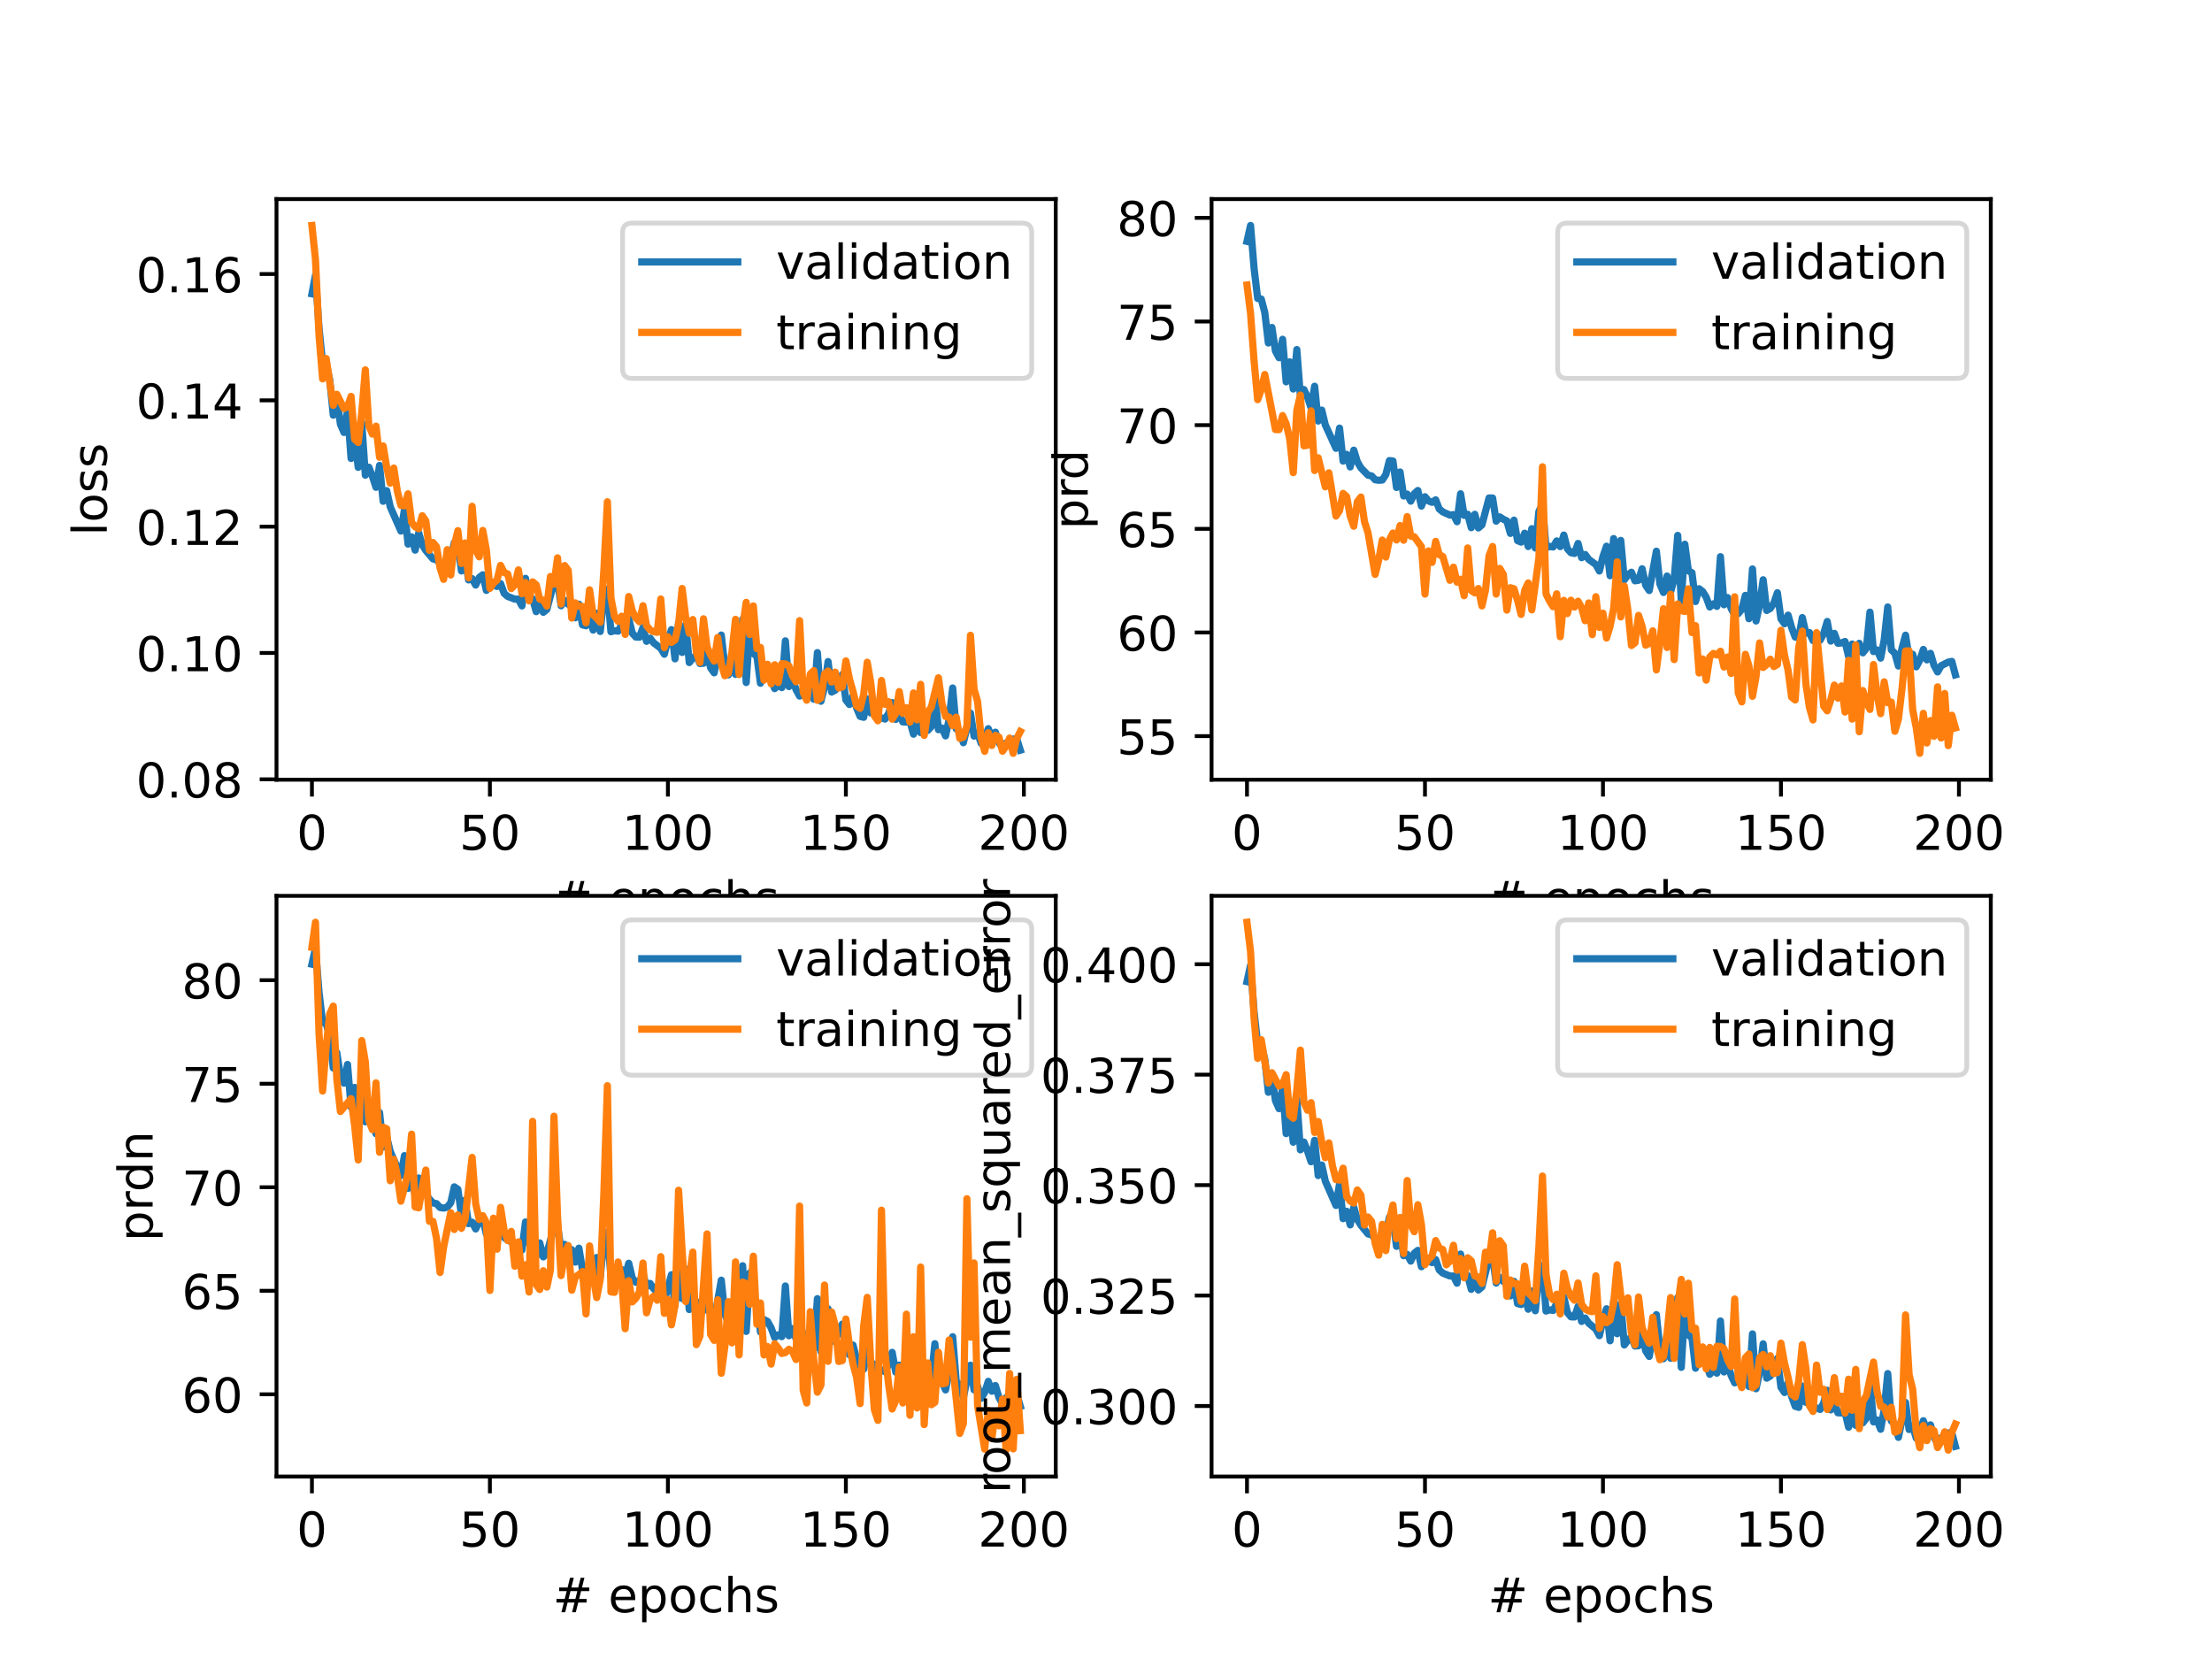 <?xml version="1.0" encoding="utf-8" standalone="no"?>
<!DOCTYPE svg PUBLIC "-//W3C//DTD SVG 1.1//EN"
  "http://www.w3.org/Graphics/SVG/1.1/DTD/svg11.dtd">
<!-- Created with matplotlib (https://matplotlib.org/) -->
<svg height="345.6pt" version="1.1" viewBox="0 0 460.8 345.6" width="460.8pt" xmlns="http://www.w3.org/2000/svg" xmlns:xlink="http://www.w3.org/1999/xlink">
 <defs>
  <style type="text/css">
*{stroke-linecap:butt;stroke-linejoin:round;}
  </style>
 </defs>
 <g id="figure_1">
  <g id="patch_1">
   <path d="M 0 345.6 
L 460.8 345.6 
L 460.8 0 
L 0 0 
z
" style="fill:#ffffff;"/>
  </g>
  <g id="axes_1">
   <g id="patch_2">
    <path d="M 57.6 162.432 
L 219.927 162.432 
L 219.927 41.472 
L 57.6 41.472 
z
" style="fill:#ffffff;"/>
   </g>
   <g id="matplotlib.axis_1">
    <g id="xtick_1">
     <g id="line2d_1">
      <defs>
       <path d="M 0 0 
L 0 3.5 
" id="m8826ace17f" style="stroke:#000000;stroke-width:0.8;"/>
      </defs>
      <g>
       <use style="stroke:#000000;stroke-width:0.8;" x="64.979" xlink:href="#m8826ace17f" y="162.432"/>
      </g>
     </g>
     <g id="text_1">
      <!-- 0 -->
      <defs>
       <path d="M 31.781 66.406 
Q 24.172 66.406 20.328 58.906 
Q 16.5 51.422 16.5 36.375 
Q 16.5 21.391 20.328 13.891 
Q 24.172 6.391 31.781 6.391 
Q 39.453 6.391 43.281 13.891 
Q 47.125 21.391 47.125 36.375 
Q 47.125 51.422 43.281 58.906 
Q 39.453 66.406 31.781 66.406 
z
M 31.781 74.219 
Q 44.047 74.219 50.516 64.516 
Q 56.984 54.828 56.984 36.375 
Q 56.984 17.969 50.516 8.266 
Q 44.047 -1.422 31.781 -1.422 
Q 19.531 -1.422 13.062 8.266 
Q 6.594 17.969 6.594 36.375 
Q 6.594 54.828 13.062 64.516 
Q 19.531 74.219 31.781 74.219 
z
" id="DejaVuSans-48"/>
      </defs>
      <g transform="translate(61.797 177.03)scale(0.1 -0.1)">
       <use xlink:href="#DejaVuSans-48"/>
      </g>
     </g>
    </g>
    <g id="xtick_2">
     <g id="line2d_2">
      <g>
       <use style="stroke:#000000;stroke-width:0.8;" x="102.056" xlink:href="#m8826ace17f" y="162.432"/>
      </g>
     </g>
     <g id="text_2">
      <!-- 50 -->
      <defs>
       <path d="M 10.797 72.906 
L 49.516 72.906 
L 49.516 64.594 
L 19.828 64.594 
L 19.828 46.734 
Q 21.969 47.469 24.109 47.828 
Q 26.266 48.188 28.422 48.188 
Q 40.625 48.188 47.75 41.5 
Q 54.891 34.812 54.891 23.391 
Q 54.891 11.625 47.562 5.094 
Q 40.234 -1.422 26.906 -1.422 
Q 22.312 -1.422 17.547 -0.641 
Q 12.797 0.141 7.719 1.703 
L 7.719 11.625 
Q 12.109 9.234 16.797 8.062 
Q 21.484 6.891 26.703 6.891 
Q 35.156 6.891 40.078 11.328 
Q 45.016 15.766 45.016 23.391 
Q 45.016 31 40.078 35.438 
Q 35.156 39.891 26.703 39.891 
Q 22.75 39.891 18.812 39.016 
Q 14.891 38.141 10.797 36.281 
z
" id="DejaVuSans-53"/>
      </defs>
      <g transform="translate(95.694 177.03)scale(0.1 -0.1)">
       <use xlink:href="#DejaVuSans-53"/>
       <use x="63.623" xlink:href="#DejaVuSans-48"/>
      </g>
     </g>
    </g>
    <g id="xtick_3">
     <g id="line2d_3">
      <g>
       <use style="stroke:#000000;stroke-width:0.8;" x="139.134" xlink:href="#m8826ace17f" y="162.432"/>
      </g>
     </g>
     <g id="text_3">
      <!-- 100 -->
      <defs>
       <path d="M 12.406 8.297 
L 28.516 8.297 
L 28.516 63.922 
L 10.984 60.406 
L 10.984 69.391 
L 28.422 72.906 
L 38.281 72.906 
L 38.281 8.297 
L 54.391 8.297 
L 54.391 0 
L 12.406 0 
z
" id="DejaVuSans-49"/>
      </defs>
      <g transform="translate(129.591 177.03)scale(0.1 -0.1)">
       <use xlink:href="#DejaVuSans-49"/>
       <use x="63.623" xlink:href="#DejaVuSans-48"/>
       <use x="127.246" xlink:href="#DejaVuSans-48"/>
      </g>
     </g>
    </g>
    <g id="xtick_4">
     <g id="line2d_4">
      <g>
       <use style="stroke:#000000;stroke-width:0.8;" x="176.212" xlink:href="#m8826ace17f" y="162.432"/>
      </g>
     </g>
     <g id="text_4">
      <!-- 150 -->
      <g transform="translate(166.669 177.03)scale(0.1 -0.1)">
       <use xlink:href="#DejaVuSans-49"/>
       <use x="63.623" xlink:href="#DejaVuSans-53"/>
       <use x="127.246" xlink:href="#DejaVuSans-48"/>
      </g>
     </g>
    </g>
    <g id="xtick_5">
     <g id="line2d_5">
      <g>
       <use style="stroke:#000000;stroke-width:0.8;" x="213.29" xlink:href="#m8826ace17f" y="162.432"/>
      </g>
     </g>
     <g id="text_5">
      <!-- 200 -->
      <defs>
       <path d="M 19.188 8.297 
L 53.609 8.297 
L 53.609 0 
L 7.328 0 
L 7.328 8.297 
Q 12.938 14.109 22.625 23.891 
Q 32.328 33.688 34.812 36.531 
Q 39.547 41.844 41.422 45.531 
Q 43.312 49.219 43.312 52.781 
Q 43.312 58.594 39.234 62.25 
Q 35.156 65.922 28.609 65.922 
Q 23.969 65.922 18.812 64.312 
Q 13.672 62.703 7.812 59.422 
L 7.812 69.391 
Q 13.766 71.781 18.938 73 
Q 24.125 74.219 28.422 74.219 
Q 39.75 74.219 46.484 68.547 
Q 53.219 62.891 53.219 53.422 
Q 53.219 48.922 51.531 44.891 
Q 49.859 40.875 45.406 35.406 
Q 44.188 33.984 37.641 27.219 
Q 31.109 20.453 19.188 8.297 
z
" id="DejaVuSans-50"/>
      </defs>
      <g transform="translate(203.747 177.03)scale(0.1 -0.1)">
       <use xlink:href="#DejaVuSans-50"/>
       <use x="63.623" xlink:href="#DejaVuSans-48"/>
       <use x="127.246" xlink:href="#DejaVuSans-48"/>
      </g>
     </g>
    </g>
    <g id="text_6">
     <!-- # epochs -->
     <defs>
      <path d="M 51.125 44 
L 36.922 44 
L 32.812 27.688 
L 47.125 27.688 
z
M 43.797 71.781 
L 38.719 51.516 
L 52.984 51.516 
L 58.109 71.781 
L 65.922 71.781 
L 60.891 51.516 
L 76.125 51.516 
L 76.125 44 
L 58.984 44 
L 54.984 27.688 
L 70.516 27.688 
L 70.516 20.219 
L 53.078 20.219 
L 48 0 
L 40.188 0 
L 45.219 20.219 
L 30.906 20.219 
L 25.875 0 
L 18.016 0 
L 23.094 20.219 
L 7.719 20.219 
L 7.719 27.688 
L 24.906 27.688 
L 29 44 
L 13.281 44 
L 13.281 51.516 
L 30.906 51.516 
L 35.891 71.781 
z
" id="DejaVuSans-35"/>
      <path id="DejaVuSans-32"/>
      <path d="M 56.203 29.594 
L 56.203 25.203 
L 14.891 25.203 
Q 15.484 15.922 20.484 11.062 
Q 25.484 6.203 34.422 6.203 
Q 39.594 6.203 44.453 7.469 
Q 49.312 8.734 54.109 11.281 
L 54.109 2.781 
Q 49.266 0.734 44.188 -0.344 
Q 39.109 -1.422 33.891 -1.422 
Q 20.797 -1.422 13.156 6.188 
Q 5.516 13.812 5.516 26.812 
Q 5.516 40.234 12.766 48.109 
Q 20.016 56 32.328 56 
Q 43.359 56 49.781 48.891 
Q 56.203 41.797 56.203 29.594 
z
M 47.219 32.234 
Q 47.125 39.594 43.094 43.984 
Q 39.062 48.391 32.422 48.391 
Q 24.906 48.391 20.391 44.141 
Q 15.875 39.891 15.188 32.172 
z
" id="DejaVuSans-101"/>
      <path d="M 18.109 8.203 
L 18.109 -20.797 
L 9.078 -20.797 
L 9.078 54.688 
L 18.109 54.688 
L 18.109 46.391 
Q 20.953 51.266 25.266 53.625 
Q 29.594 56 35.594 56 
Q 45.562 56 51.781 48.094 
Q 58.016 40.188 58.016 27.297 
Q 58.016 14.406 51.781 6.484 
Q 45.562 -1.422 35.594 -1.422 
Q 29.594 -1.422 25.266 0.953 
Q 20.953 3.328 18.109 8.203 
z
M 48.688 27.297 
Q 48.688 37.203 44.609 42.844 
Q 40.531 48.484 33.406 48.484 
Q 26.266 48.484 22.188 42.844 
Q 18.109 37.203 18.109 27.297 
Q 18.109 17.391 22.188 11.75 
Q 26.266 6.109 33.406 6.109 
Q 40.531 6.109 44.609 11.75 
Q 48.688 17.391 48.688 27.297 
z
" id="DejaVuSans-112"/>
      <path d="M 30.609 48.391 
Q 23.391 48.391 19.188 42.75 
Q 14.984 37.109 14.984 27.297 
Q 14.984 17.484 19.156 11.844 
Q 23.344 6.203 30.609 6.203 
Q 37.797 6.203 41.984 11.859 
Q 46.188 17.531 46.188 27.297 
Q 46.188 37.016 41.984 42.703 
Q 37.797 48.391 30.609 48.391 
z
M 30.609 56 
Q 42.328 56 49.016 48.375 
Q 55.719 40.766 55.719 27.297 
Q 55.719 13.875 49.016 6.219 
Q 42.328 -1.422 30.609 -1.422 
Q 18.844 -1.422 12.172 6.219 
Q 5.516 13.875 5.516 27.297 
Q 5.516 40.766 12.172 48.375 
Q 18.844 56 30.609 56 
z
" id="DejaVuSans-111"/>
      <path d="M 48.781 52.594 
L 48.781 44.188 
Q 44.969 46.297 41.141 47.344 
Q 37.312 48.391 33.406 48.391 
Q 24.656 48.391 19.812 42.844 
Q 14.984 37.312 14.984 27.297 
Q 14.984 17.281 19.812 11.734 
Q 24.656 6.203 33.406 6.203 
Q 37.312 6.203 41.141 7.25 
Q 44.969 8.297 48.781 10.406 
L 48.781 2.094 
Q 45.016 0.344 40.984 -0.531 
Q 36.969 -1.422 32.422 -1.422 
Q 20.062 -1.422 12.781 6.344 
Q 5.516 14.109 5.516 27.297 
Q 5.516 40.672 12.859 48.328 
Q 20.219 56 33.016 56 
Q 37.156 56 41.109 55.141 
Q 45.062 54.297 48.781 52.594 
z
" id="DejaVuSans-99"/>
      <path d="M 54.891 33.016 
L 54.891 0 
L 45.906 0 
L 45.906 32.719 
Q 45.906 40.484 42.875 44.328 
Q 39.844 48.188 33.797 48.188 
Q 26.516 48.188 22.312 43.547 
Q 18.109 38.922 18.109 30.906 
L 18.109 0 
L 9.078 0 
L 9.078 75.984 
L 18.109 75.984 
L 18.109 46.188 
Q 21.344 51.125 25.703 53.562 
Q 30.078 56 35.797 56 
Q 45.219 56 50.047 50.172 
Q 54.891 44.344 54.891 33.016 
z
" id="DejaVuSans-104"/>
      <path d="M 44.281 53.078 
L 44.281 44.578 
Q 40.484 46.531 36.375 47.5 
Q 32.281 48.484 27.875 48.484 
Q 21.188 48.484 17.844 46.438 
Q 14.5 44.391 14.5 40.281 
Q 14.5 37.156 16.891 35.375 
Q 19.281 33.594 26.516 31.984 
L 29.594 31.297 
Q 39.156 29.25 43.188 25.516 
Q 47.219 21.781 47.219 15.094 
Q 47.219 7.469 41.188 3.016 
Q 35.156 -1.422 24.609 -1.422 
Q 20.219 -1.422 15.453 -0.562 
Q 10.688 0.297 5.422 2 
L 5.422 11.281 
Q 10.406 8.688 15.234 7.391 
Q 20.062 6.109 24.812 6.109 
Q 31.156 6.109 34.562 8.281 
Q 37.984 10.453 37.984 14.406 
Q 37.984 18.062 35.516 20.016 
Q 33.062 21.969 24.703 23.781 
L 21.578 24.516 
Q 13.234 26.266 9.516 29.906 
Q 5.812 33.547 5.812 39.891 
Q 5.812 47.609 11.281 51.797 
Q 16.75 56 26.812 56 
Q 31.781 56 36.172 55.266 
Q 40.578 54.547 44.281 53.078 
z
" id="DejaVuSans-115"/>
     </defs>
     <g transform="translate(115.152 190.709)scale(0.1 -0.1)">
      <use xlink:href="#DejaVuSans-35"/>
      <use x="83.789" xlink:href="#DejaVuSans-32"/>
      <use x="115.576" xlink:href="#DejaVuSans-101"/>
      <use x="177.1" xlink:href="#DejaVuSans-112"/>
      <use x="240.576" xlink:href="#DejaVuSans-111"/>
      <use x="301.758" xlink:href="#DejaVuSans-99"/>
      <use x="356.738" xlink:href="#DejaVuSans-104"/>
      <use x="420.117" xlink:href="#DejaVuSans-115"/>
     </g>
    </g>
   </g>
   <g id="matplotlib.axis_2">
    <g id="ytick_1">
     <g id="line2d_6">
      <defs>
       <path d="M 0 0 
L -3.5 0 
" id="ma4c266ef9d" style="stroke:#000000;stroke-width:0.8;"/>
      </defs>
      <g>
       <use style="stroke:#000000;stroke-width:0.8;" x="57.6" xlink:href="#ma4c266ef9d" y="162.341"/>
      </g>
     </g>
     <g id="text_7">
      <!-- 0.08 -->
      <defs>
       <path d="M 10.688 12.406 
L 21 12.406 
L 21 0 
L 10.688 0 
z
" id="DejaVuSans-46"/>
       <path d="M 31.781 34.625 
Q 24.75 34.625 20.719 30.859 
Q 16.703 27.094 16.703 20.516 
Q 16.703 13.922 20.719 10.156 
Q 24.75 6.391 31.781 6.391 
Q 38.812 6.391 42.859 10.172 
Q 46.922 13.969 46.922 20.516 
Q 46.922 27.094 42.891 30.859 
Q 38.875 34.625 31.781 34.625 
z
M 21.922 38.812 
Q 15.578 40.375 12.031 44.719 
Q 8.5 49.078 8.5 55.328 
Q 8.5 64.062 14.719 69.141 
Q 20.953 74.219 31.781 74.219 
Q 42.672 74.219 48.875 69.141 
Q 55.078 64.062 55.078 55.328 
Q 55.078 49.078 51.531 44.719 
Q 48 40.375 41.703 38.812 
Q 48.828 37.156 52.797 32.312 
Q 56.781 27.484 56.781 20.516 
Q 56.781 9.906 50.312 4.234 
Q 43.844 -1.422 31.781 -1.422 
Q 19.734 -1.422 13.25 4.234 
Q 6.781 9.906 6.781 20.516 
Q 6.781 27.484 10.781 32.312 
Q 14.797 37.156 21.922 38.812 
z
M 18.312 54.391 
Q 18.312 48.734 21.844 45.562 
Q 25.391 42.391 31.781 42.391 
Q 38.141 42.391 41.719 45.562 
Q 45.312 48.734 45.312 54.391 
Q 45.312 60.062 41.719 63.234 
Q 38.141 66.406 31.781 66.406 
Q 25.391 66.406 21.844 63.234 
Q 18.312 60.062 18.312 54.391 
z
" id="DejaVuSans-56"/>
      </defs>
      <g transform="translate(28.334 166.14)scale(0.1 -0.1)">
       <use xlink:href="#DejaVuSans-48"/>
       <use x="63.623" xlink:href="#DejaVuSans-46"/>
       <use x="95.41" xlink:href="#DejaVuSans-48"/>
       <use x="159.033" xlink:href="#DejaVuSans-56"/>
      </g>
     </g>
    </g>
    <g id="ytick_2">
     <g id="line2d_7">
      <g>
       <use style="stroke:#000000;stroke-width:0.8;" x="57.6" xlink:href="#ma4c266ef9d" y="136.027"/>
      </g>
     </g>
     <g id="text_8">
      <!-- 0.10 -->
      <g transform="translate(28.334 139.826)scale(0.1 -0.1)">
       <use xlink:href="#DejaVuSans-48"/>
       <use x="63.623" xlink:href="#DejaVuSans-46"/>
       <use x="95.41" xlink:href="#DejaVuSans-49"/>
       <use x="159.033" xlink:href="#DejaVuSans-48"/>
      </g>
     </g>
    </g>
    <g id="ytick_3">
     <g id="line2d_8">
      <g>
       <use style="stroke:#000000;stroke-width:0.8;" x="57.6" xlink:href="#ma4c266ef9d" y="109.712"/>
      </g>
     </g>
     <g id="text_9">
      <!-- 0.12 -->
      <g transform="translate(28.334 113.511)scale(0.1 -0.1)">
       <use xlink:href="#DejaVuSans-48"/>
       <use x="63.623" xlink:href="#DejaVuSans-46"/>
       <use x="95.41" xlink:href="#DejaVuSans-49"/>
       <use x="159.033" xlink:href="#DejaVuSans-50"/>
      </g>
     </g>
    </g>
    <g id="ytick_4">
     <g id="line2d_9">
      <g>
       <use style="stroke:#000000;stroke-width:0.8;" x="57.6" xlink:href="#ma4c266ef9d" y="83.398"/>
      </g>
     </g>
     <g id="text_10">
      <!-- 0.14 -->
      <defs>
       <path d="M 37.797 64.312 
L 12.891 25.391 
L 37.797 25.391 
z
M 35.203 72.906 
L 47.609 72.906 
L 47.609 25.391 
L 58.016 25.391 
L 58.016 17.188 
L 47.609 17.188 
L 47.609 0 
L 37.797 0 
L 37.797 17.188 
L 4.891 17.188 
L 4.891 26.703 
z
" id="DejaVuSans-52"/>
      </defs>
      <g transform="translate(28.334 87.197)scale(0.1 -0.1)">
       <use xlink:href="#DejaVuSans-48"/>
       <use x="63.623" xlink:href="#DejaVuSans-46"/>
       <use x="95.41" xlink:href="#DejaVuSans-49"/>
       <use x="159.033" xlink:href="#DejaVuSans-52"/>
      </g>
     </g>
    </g>
    <g id="ytick_5">
     <g id="line2d_10">
      <g>
       <use style="stroke:#000000;stroke-width:0.8;" x="57.6" xlink:href="#ma4c266ef9d" y="57.084"/>
      </g>
     </g>
     <g id="text_11">
      <!-- 0.16 -->
      <defs>
       <path d="M 33.016 40.375 
Q 26.375 40.375 22.484 35.828 
Q 18.609 31.297 18.609 23.391 
Q 18.609 15.531 22.484 10.953 
Q 26.375 6.391 33.016 6.391 
Q 39.656 6.391 43.531 10.953 
Q 47.406 15.531 47.406 23.391 
Q 47.406 31.297 43.531 35.828 
Q 39.656 40.375 33.016 40.375 
z
M 52.594 71.297 
L 52.594 62.312 
Q 48.875 64.062 45.094 64.984 
Q 41.312 65.922 37.594 65.922 
Q 27.828 65.922 22.672 59.328 
Q 17.531 52.734 16.797 39.406 
Q 19.672 43.656 24.016 45.922 
Q 28.375 48.188 33.594 48.188 
Q 44.578 48.188 50.953 41.516 
Q 57.328 34.859 57.328 23.391 
Q 57.328 12.156 50.688 5.359 
Q 44.047 -1.422 33.016 -1.422 
Q 20.359 -1.422 13.672 8.266 
Q 6.984 17.969 6.984 36.375 
Q 6.984 53.656 15.188 63.938 
Q 23.391 74.219 37.203 74.219 
Q 40.922 74.219 44.703 73.484 
Q 48.484 72.75 52.594 71.297 
z
" id="DejaVuSans-54"/>
      </defs>
      <g transform="translate(28.334 60.883)scale(0.1 -0.1)">
       <use xlink:href="#DejaVuSans-48"/>
       <use x="63.623" xlink:href="#DejaVuSans-46"/>
       <use x="95.41" xlink:href="#DejaVuSans-49"/>
       <use x="159.033" xlink:href="#DejaVuSans-54"/>
      </g>
     </g>
    </g>
    <g id="text_12">
     <!-- loss -->
     <defs>
      <path d="M 9.422 75.984 
L 18.406 75.984 
L 18.406 0 
L 9.422 0 
z
" id="DejaVuSans-108"/>
     </defs>
     <g transform="translate(22.255 111.61)rotate(-90)scale(0.1 -0.1)">
      <use xlink:href="#DejaVuSans-108"/>
      <use x="27.783" xlink:href="#DejaVuSans-111"/>
      <use x="88.965" xlink:href="#DejaVuSans-115"/>
      <use x="141.064" xlink:href="#DejaVuSans-115"/>
     </g>
    </g>
   </g>
   <g id="line2d_11">
    <path clip-path="url(#p57f6246fbc)" d="M 64.979 61.21 
L 65.72 57.318 
L 66.462 68.356 
L 67.203 75.585 
L 67.945 75.807 
L 68.686 79.106 
L 69.428 86.49 
L 70.169 82.908 
L 70.911 88.351 
L 71.653 90.089 
L 72.394 85.569 
L 73.136 95.511 
L 73.877 91.056 
L 74.619 97.356 
L 75.36 87.979 
L 76.102 98.983 
L 76.843 97.328 
L 77.585 99.262 
L 78.327 101.517 
L 79.068 96.947 
L 79.81 104.426 
L 80.551 102.209 
L 81.293 105.585 
L 83.517 110.633 
L 84.259 106.149 
L 85.001 113.344 
L 85.742 111.83 
L 86.484 114.607 
L 87.225 111.012 
L 87.967 113.503 
L 88.708 114.673 
L 90.192 116.427 
L 90.933 116.624 
L 91.675 117.374 
L 92.416 117.514 
L 93.158 117.378 
L 93.899 116.272 
L 94.641 113.033 
L 95.382 113.412 
L 96.124 118.934 
L 96.866 115.908 
L 97.607 120.807 
L 98.349 120.535 
L 99.09 121.878 
L 99.832 120.304 
L 100.573 119.738 
L 101.315 122.987 
L 102.056 121.113 
L 102.798 121.885 
L 103.54 122.175 
L 104.281 121.564 
L 105.023 123.611 
L 105.764 124.249 
L 107.247 124.814 
L 107.989 124.81 
L 108.73 126.224 
L 109.472 120.477 
L 110.214 124.83 
L 110.955 124.727 
L 111.697 127.421 
L 112.438 124.787 
L 113.18 127.551 
L 113.921 126.944 
L 115.405 121.292 
L 116.146 121.075 
L 116.888 126.19 
L 117.629 125.056 
L 118.371 125.88 
L 119.112 125.97 
L 119.854 128.692 
L 120.595 125.86 
L 121.337 130.173 
L 122.079 130.361 
L 122.82 128.724 
L 123.562 131.258 
L 124.303 127.743 
L 125.045 131.552 
L 125.786 124.289 
L 126.528 122.745 
L 127.269 131.608 
L 128.011 131.382 
L 128.753 131.489 
L 129.494 130.169 
L 130.236 131.33 
L 130.977 128.891 
L 131.719 131.892 
L 132.46 132.711 
L 133.202 132.741 
L 133.944 130.73 
L 134.685 133.593 
L 135.427 132.938 
L 136.168 133.921 
L 137.651 135.042 
L 138.393 136.284 
L 139.134 133.332 
L 139.876 131.169 
L 140.618 137.243 
L 141.359 129.67 
L 142.101 135.916 
L 142.842 130.125 
L 143.584 138.022 
L 144.325 137.128 
L 145.067 136.487 
L 145.808 138.231 
L 146.55 138.167 
L 147.292 135.909 
L 148.033 139.135 
L 148.775 140.164 
L 150.258 132.294 
L 150.999 138.827 
L 151.741 140.591 
L 152.482 137.252 
L 153.224 140.49 
L 153.966 137.93 
L 154.707 128.999 
L 155.449 142.177 
L 156.19 130.816 
L 156.932 136.142 
L 157.673 136.71 
L 158.415 142.331 
L 159.157 139.873 
L 159.898 140.362 
L 160.64 141.567 
L 161.381 143.45 
L 162.123 142.742 
L 162.864 143.24 
L 163.606 133.502 
L 164.347 143.023 
L 165.089 141.488 
L 165.831 143.661 
L 166.572 145.005 
L 167.314 144.728 
L 168.055 143.929 
L 168.797 141.216 
L 169.538 145.666 
L 170.28 135.949 
L 171.021 146.083 
L 171.763 143.12 
L 172.505 137.815 
L 173.246 144.161 
L 173.988 143.776 
L 174.729 142.667 
L 175.471 140.518 
L 176.212 145.809 
L 176.954 146.76 
L 177.695 144.915 
L 178.437 147.452 
L 179.179 149.235 
L 179.92 149.429 
L 180.662 145.581 
L 181.403 148.527 
L 182.145 148.358 
L 182.886 149.86 
L 183.628 149.532 
L 184.37 149.798 
L 185.111 148.62 
L 185.853 146.359 
L 186.594 149.874 
L 187.336 148.674 
L 188.077 150.393 
L 188.819 150.418 
L 189.56 150.286 
L 190.302 152.943 
L 191.044 150.665 
L 191.785 152.617 
L 192.527 150.544 
L 193.268 152.163 
L 194.01 151.371 
L 194.751 144.708 
L 195.493 152.004 
L 196.234 151.654 
L 196.976 153.301 
L 197.718 149.826 
L 198.459 143.316 
L 199.201 151.83 
L 199.942 152.397 
L 200.684 154.72 
L 202.167 148.552 
L 202.908 153.348 
L 203.65 152.752 
L 204.392 154.855 
L 205.133 153.781 
L 205.875 151.799 
L 206.616 153.554 
L 207.358 152.532 
L 208.099 154.668 
L 208.841 155.829 
L 209.583 154.785 
L 210.324 154.459 
L 211.066 153.957 
L 211.807 153.924 
L 212.549 156.273 
L 212.549 156.273 
" style="fill:none;stroke:#1f77b4;stroke-linecap:square;stroke-width:1.5;"/>
   </g>
   <g id="line2d_12">
    <path clip-path="url(#p57f6246fbc)" d="M 64.979 46.97 
L 65.72 54.08 
L 66.462 69.92 
L 67.203 78.929 
L 67.945 74.679 
L 69.428 84.431 
L 70.169 82.14 
L 71.653 85.095 
L 72.394 84.732 
L 73.136 82.576 
L 73.877 91.487 
L 74.619 92.18 
L 75.36 85.972 
L 76.102 77.043 
L 76.843 88.724 
L 77.585 90.437 
L 78.327 88.78 
L 79.068 95.26 
L 79.81 92.891 
L 80.551 97.301 
L 81.293 100.652 
L 82.034 97.502 
L 82.776 102.357 
L 83.517 105.278 
L 84.259 105.373 
L 85.001 102.87 
L 85.742 108.794 
L 86.484 109.739 
L 87.225 110.149 
L 87.967 107.434 
L 88.708 108.51 
L 89.45 114.645 
L 90.192 113.007 
L 90.933 113.903 
L 91.675 118.319 
L 92.416 120.695 
L 93.158 114.506 
L 93.899 119.787 
L 94.641 113.61 
L 95.382 110.543 
L 96.124 117.381 
L 96.866 113.103 
L 97.607 120.363 
L 98.349 105.469 
L 99.09 114.586 
L 99.832 115.995 
L 100.573 110.495 
L 101.315 114.541 
L 102.056 122.576 
L 102.798 121.452 
L 103.54 120.849 
L 104.281 117.78 
L 105.023 119.28 
L 105.764 119.565 
L 106.506 122.609 
L 107.247 121.87 
L 107.989 118.718 
L 108.73 123.69 
L 109.472 121.362 
L 110.214 125.163 
L 110.955 121.213 
L 111.697 121.82 
L 112.438 124.808 
L 113.18 125.028 
L 113.921 126.261 
L 114.663 120.096 
L 115.405 121.686 
L 116.146 116.207 
L 116.888 125.827 
L 117.629 117.808 
L 118.371 118.822 
L 119.112 128.762 
L 119.854 125.596 
L 120.595 126.276 
L 121.337 126.344 
L 122.079 129.749 
L 122.82 122.869 
L 123.562 128.091 
L 124.303 128.773 
L 125.045 129.638 
L 125.786 118.966 
L 126.528 104.53 
L 127.269 124.519 
L 128.011 128.422 
L 128.753 129.418 
L 129.494 128.37 
L 130.236 132.162 
L 130.977 124.268 
L 131.719 127.247 
L 132.46 128.739 
L 133.202 129.531 
L 133.944 126.179 
L 134.685 130.328 
L 135.427 131.223 
L 136.168 131.589 
L 136.91 131.727 
L 137.651 124.777 
L 138.393 134.913 
L 139.134 132.664 
L 139.876 133.833 
L 140.618 133.318 
L 141.359 130.036 
L 142.101 122.591 
L 142.842 128.598 
L 143.584 131.913 
L 144.325 129.059 
L 145.067 135.862 
L 145.808 138.007 
L 146.55 128.907 
L 147.292 134.782 
L 148.033 136.42 
L 148.775 137.712 
L 149.516 132.8 
L 150.258 138.294 
L 150.999 140.77 
L 151.741 140.204 
L 152.482 135.833 
L 153.224 129.019 
L 153.966 140.52 
L 154.707 130.646 
L 155.449 125.481 
L 156.19 132.173 
L 156.932 126.224 
L 157.673 135.111 
L 158.415 134.871 
L 159.157 141.682 
L 159.898 138.386 
L 160.64 142.447 
L 161.381 138.483 
L 162.123 142.179 
L 162.864 138.27 
L 163.606 138.306 
L 164.347 138.73 
L 165.089 140.781 
L 165.831 142.026 
L 166.572 129.291 
L 167.314 144.209 
L 168.055 145.871 
L 168.797 140.409 
L 169.538 139.703 
L 170.28 145.895 
L 171.021 145.394 
L 171.763 140.419 
L 172.505 139.789 
L 173.246 142.08 
L 173.988 140.021 
L 174.729 143.32 
L 175.471 143.113 
L 176.212 137.683 
L 176.954 141.41 
L 177.695 144.025 
L 178.437 147.053 
L 179.179 147.566 
L 179.92 144.651 
L 180.662 137.962 
L 181.403 142.272 
L 182.145 149.114 
L 182.886 150.157 
L 183.628 141.754 
L 184.37 146.722 
L 185.111 146.173 
L 185.853 149.812 
L 186.594 148.627 
L 187.336 144.062 
L 188.077 148.619 
L 188.819 147.422 
L 189.56 150.434 
L 190.302 144.347 
L 191.044 149.943 
L 191.785 142.553 
L 192.527 153.199 
L 193.268 148.384 
L 194.01 147.3 
L 195.493 141.197 
L 196.234 146.582 
L 196.976 149.255 
L 197.718 149.382 
L 198.459 151.161 
L 199.201 149.407 
L 199.942 153.821 
L 200.684 153.563 
L 201.425 151.197 
L 202.167 132.346 
L 202.908 143.541 
L 203.65 146.142 
L 204.392 153.69 
L 205.133 156.512 
L 205.875 152.651 
L 206.616 155.296 
L 207.358 153.192 
L 208.099 153.551 
L 208.841 156.492 
L 209.583 155.44 
L 210.324 153.754 
L 211.066 156.934 
L 211.807 153.839 
L 212.549 152.395 
L 212.549 152.395 
" style="fill:none;stroke:#ff7f0e;stroke-linecap:square;stroke-width:1.5;"/>
   </g>
   <g id="patch_3">
    <path d="M 57.6 162.432 
L 57.6 41.472 
" style="fill:none;stroke:#000000;stroke-linecap:square;stroke-linejoin:miter;stroke-width:0.8;"/>
   </g>
   <g id="patch_4">
    <path d="M 219.927 162.432 
L 219.927 41.472 
" style="fill:none;stroke:#000000;stroke-linecap:square;stroke-linejoin:miter;stroke-width:0.8;"/>
   </g>
   <g id="patch_5">
    <path d="M 57.6 162.432 
L 219.927 162.432 
" style="fill:none;stroke:#000000;stroke-linecap:square;stroke-linejoin:miter;stroke-width:0.8;"/>
   </g>
   <g id="patch_6">
    <path d="M 57.6 41.472 
L 219.927 41.472 
" style="fill:none;stroke:#000000;stroke-linecap:square;stroke-linejoin:miter;stroke-width:0.8;"/>
   </g>
   <g id="legend_1">
    <g id="patch_7">
     <path d="M 131.693 78.828 
L 212.927 78.828 
Q 214.927 78.828 214.927 76.828 
L 214.927 48.472 
Q 214.927 46.472 212.927 46.472 
L 131.693 46.472 
Q 129.693 46.472 129.693 48.472 
L 129.693 76.828 
Q 129.693 78.828 131.693 78.828 
z
" style="fill:#ffffff;opacity:0.8;stroke:#cccccc;stroke-linejoin:miter;"/>
    </g>
    <g id="line2d_13">
     <path d="M 133.693 54.57 
L 153.693 54.57 
" style="fill:none;stroke:#1f77b4;stroke-linecap:square;stroke-width:1.5;"/>
    </g>
    <g id="line2d_14"/>
    <g id="text_13">
     <!-- validation -->
     <defs>
      <path d="M 2.984 54.688 
L 12.5 54.688 
L 29.594 8.797 
L 46.688 54.688 
L 56.203 54.688 
L 35.688 0 
L 23.484 0 
z
" id="DejaVuSans-118"/>
      <path d="M 34.281 27.484 
Q 23.391 27.484 19.188 25 
Q 14.984 22.516 14.984 16.5 
Q 14.984 11.719 18.141 8.906 
Q 21.297 6.109 26.703 6.109 
Q 34.188 6.109 38.703 11.406 
Q 43.219 16.703 43.219 25.484 
L 43.219 27.484 
z
M 52.203 31.203 
L 52.203 0 
L 43.219 0 
L 43.219 8.297 
Q 40.141 3.328 35.547 0.953 
Q 30.953 -1.422 24.312 -1.422 
Q 15.922 -1.422 10.953 3.297 
Q 6 8.016 6 15.922 
Q 6 25.141 12.172 29.828 
Q 18.359 34.516 30.609 34.516 
L 43.219 34.516 
L 43.219 35.406 
Q 43.219 41.609 39.141 45 
Q 35.062 48.391 27.688 48.391 
Q 23 48.391 18.547 47.266 
Q 14.109 46.141 10.016 43.891 
L 10.016 52.203 
Q 14.938 54.109 19.578 55.047 
Q 24.219 56 28.609 56 
Q 40.484 56 46.344 49.844 
Q 52.203 43.703 52.203 31.203 
z
" id="DejaVuSans-97"/>
      <path d="M 9.422 54.688 
L 18.406 54.688 
L 18.406 0 
L 9.422 0 
z
M 9.422 75.984 
L 18.406 75.984 
L 18.406 64.594 
L 9.422 64.594 
z
" id="DejaVuSans-105"/>
      <path d="M 45.406 46.391 
L 45.406 75.984 
L 54.391 75.984 
L 54.391 0 
L 45.406 0 
L 45.406 8.203 
Q 42.578 3.328 38.25 0.953 
Q 33.938 -1.422 27.875 -1.422 
Q 17.969 -1.422 11.734 6.484 
Q 5.516 14.406 5.516 27.297 
Q 5.516 40.188 11.734 48.094 
Q 17.969 56 27.875 56 
Q 33.938 56 38.25 53.625 
Q 42.578 51.266 45.406 46.391 
z
M 14.797 27.297 
Q 14.797 17.391 18.875 11.75 
Q 22.953 6.109 30.078 6.109 
Q 37.203 6.109 41.297 11.75 
Q 45.406 17.391 45.406 27.297 
Q 45.406 37.203 41.297 42.844 
Q 37.203 48.484 30.078 48.484 
Q 22.953 48.484 18.875 42.844 
Q 14.797 37.203 14.797 27.297 
z
" id="DejaVuSans-100"/>
      <path d="M 18.312 70.219 
L 18.312 54.688 
L 36.812 54.688 
L 36.812 47.703 
L 18.312 47.703 
L 18.312 18.016 
Q 18.312 11.328 20.141 9.422 
Q 21.969 7.516 27.594 7.516 
L 36.812 7.516 
L 36.812 0 
L 27.594 0 
Q 17.188 0 13.234 3.875 
Q 9.281 7.766 9.281 18.016 
L 9.281 47.703 
L 2.688 47.703 
L 2.688 54.688 
L 9.281 54.688 
L 9.281 70.219 
z
" id="DejaVuSans-116"/>
      <path d="M 54.891 33.016 
L 54.891 0 
L 45.906 0 
L 45.906 32.719 
Q 45.906 40.484 42.875 44.328 
Q 39.844 48.188 33.797 48.188 
Q 26.516 48.188 22.312 43.547 
Q 18.109 38.922 18.109 30.906 
L 18.109 0 
L 9.078 0 
L 9.078 54.688 
L 18.109 54.688 
L 18.109 46.188 
Q 21.344 51.125 25.703 53.562 
Q 30.078 56 35.797 56 
Q 45.219 56 50.047 50.172 
Q 54.891 44.344 54.891 33.016 
z
" id="DejaVuSans-110"/>
     </defs>
     <g transform="translate(161.693 58.07)scale(0.1 -0.1)">
      <use xlink:href="#DejaVuSans-118"/>
      <use x="59.18" xlink:href="#DejaVuSans-97"/>
      <use x="120.459" xlink:href="#DejaVuSans-108"/>
      <use x="148.242" xlink:href="#DejaVuSans-105"/>
      <use x="176.025" xlink:href="#DejaVuSans-100"/>
      <use x="239.502" xlink:href="#DejaVuSans-97"/>
      <use x="300.781" xlink:href="#DejaVuSans-116"/>
      <use x="339.99" xlink:href="#DejaVuSans-105"/>
      <use x="367.773" xlink:href="#DejaVuSans-111"/>
      <use x="428.955" xlink:href="#DejaVuSans-110"/>
     </g>
    </g>
    <g id="line2d_15">
     <path d="M 133.693 69.249 
L 153.693 69.249 
" style="fill:none;stroke:#ff7f0e;stroke-linecap:square;stroke-width:1.5;"/>
    </g>
    <g id="line2d_16"/>
    <g id="text_14">
     <!-- training -->
     <defs>
      <path d="M 41.109 46.297 
Q 39.594 47.172 37.812 47.578 
Q 36.031 48 33.891 48 
Q 26.266 48 22.188 43.047 
Q 18.109 38.094 18.109 28.812 
L 18.109 0 
L 9.078 0 
L 9.078 54.688 
L 18.109 54.688 
L 18.109 46.188 
Q 20.953 51.172 25.484 53.578 
Q 30.031 56 36.531 56 
Q 37.453 56 38.578 55.875 
Q 39.703 55.766 41.062 55.516 
z
" id="DejaVuSans-114"/>
      <path d="M 45.406 27.984 
Q 45.406 37.75 41.375 43.109 
Q 37.359 48.484 30.078 48.484 
Q 22.859 48.484 18.828 43.109 
Q 14.797 37.75 14.797 27.984 
Q 14.797 18.266 18.828 12.891 
Q 22.859 7.516 30.078 7.516 
Q 37.359 7.516 41.375 12.891 
Q 45.406 18.266 45.406 27.984 
z
M 54.391 6.781 
Q 54.391 -7.172 48.188 -13.984 
Q 42 -20.797 29.203 -20.797 
Q 24.469 -20.797 20.266 -20.094 
Q 16.062 -19.391 12.109 -17.922 
L 12.109 -9.188 
Q 16.062 -11.328 19.922 -12.344 
Q 23.781 -13.375 27.781 -13.375 
Q 36.625 -13.375 41.016 -8.766 
Q 45.406 -4.156 45.406 5.172 
L 45.406 9.625 
Q 42.625 4.781 38.281 2.391 
Q 33.938 0 27.875 0 
Q 17.828 0 11.672 7.656 
Q 5.516 15.328 5.516 27.984 
Q 5.516 40.672 11.672 48.328 
Q 17.828 56 27.875 56 
Q 33.938 56 38.281 53.609 
Q 42.625 51.219 45.406 46.391 
L 45.406 54.688 
L 54.391 54.688 
z
" id="DejaVuSans-103"/>
     </defs>
     <g transform="translate(161.693 72.749)scale(0.1 -0.1)">
      <use xlink:href="#DejaVuSans-116"/>
      <use x="39.209" xlink:href="#DejaVuSans-114"/>
      <use x="80.322" xlink:href="#DejaVuSans-97"/>
      <use x="141.602" xlink:href="#DejaVuSans-105"/>
      <use x="169.385" xlink:href="#DejaVuSans-110"/>
      <use x="232.764" xlink:href="#DejaVuSans-105"/>
      <use x="260.547" xlink:href="#DejaVuSans-110"/>
      <use x="323.926" xlink:href="#DejaVuSans-103"/>
     </g>
    </g>
   </g>
  </g>
  <g id="axes_2">
   <g id="patch_8">
    <path d="M 252.393 162.432 
L 414.72 162.432 
L 414.72 41.472 
L 252.393 41.472 
z
" style="fill:#ffffff;"/>
   </g>
   <g id="matplotlib.axis_3">
    <g id="xtick_6">
     <g id="line2d_17">
      <g>
       <use style="stroke:#000000;stroke-width:0.8;" x="259.771" xlink:href="#m8826ace17f" y="162.432"/>
      </g>
     </g>
     <g id="text_15">
      <!-- 0 -->
      <g transform="translate(256.59 177.03)scale(0.1 -0.1)">
       <use xlink:href="#DejaVuSans-48"/>
      </g>
     </g>
    </g>
    <g id="xtick_7">
     <g id="line2d_18">
      <g>
       <use style="stroke:#000000;stroke-width:0.8;" x="296.849" xlink:href="#m8826ace17f" y="162.432"/>
      </g>
     </g>
     <g id="text_16">
      <!-- 50 -->
      <g transform="translate(290.487 177.03)scale(0.1 -0.1)">
       <use xlink:href="#DejaVuSans-53"/>
       <use x="63.623" xlink:href="#DejaVuSans-48"/>
      </g>
     </g>
    </g>
    <g id="xtick_8">
     <g id="line2d_19">
      <g>
       <use style="stroke:#000000;stroke-width:0.8;" x="333.927" xlink:href="#m8826ace17f" y="162.432"/>
      </g>
     </g>
     <g id="text_17">
      <!-- 100 -->
      <g transform="translate(324.383 177.03)scale(0.1 -0.1)">
       <use xlink:href="#DejaVuSans-49"/>
       <use x="63.623" xlink:href="#DejaVuSans-48"/>
       <use x="127.246" xlink:href="#DejaVuSans-48"/>
      </g>
     </g>
    </g>
    <g id="xtick_9">
     <g id="line2d_20">
      <g>
       <use style="stroke:#000000;stroke-width:0.8;" x="371.005" xlink:href="#m8826ace17f" y="162.432"/>
      </g>
     </g>
     <g id="text_18">
      <!-- 150 -->
      <g transform="translate(361.461 177.03)scale(0.1 -0.1)">
       <use xlink:href="#DejaVuSans-49"/>
       <use x="63.623" xlink:href="#DejaVuSans-53"/>
       <use x="127.246" xlink:href="#DejaVuSans-48"/>
      </g>
     </g>
    </g>
    <g id="xtick_10">
     <g id="line2d_21">
      <g>
       <use style="stroke:#000000;stroke-width:0.8;" x="408.083" xlink:href="#m8826ace17f" y="162.432"/>
      </g>
     </g>
     <g id="text_19">
      <!-- 200 -->
      <g transform="translate(398.539 177.03)scale(0.1 -0.1)">
       <use xlink:href="#DejaVuSans-50"/>
       <use x="63.623" xlink:href="#DejaVuSans-48"/>
       <use x="127.246" xlink:href="#DejaVuSans-48"/>
      </g>
     </g>
    </g>
    <g id="text_20">
     <!-- # epochs -->
     <g transform="translate(309.945 190.709)scale(0.1 -0.1)">
      <use xlink:href="#DejaVuSans-35"/>
      <use x="83.789" xlink:href="#DejaVuSans-32"/>
      <use x="115.576" xlink:href="#DejaVuSans-101"/>
      <use x="177.1" xlink:href="#DejaVuSans-112"/>
      <use x="240.576" xlink:href="#DejaVuSans-111"/>
      <use x="301.758" xlink:href="#DejaVuSans-99"/>
      <use x="356.738" xlink:href="#DejaVuSans-104"/>
      <use x="420.117" xlink:href="#DejaVuSans-115"/>
     </g>
    </g>
   </g>
   <g id="matplotlib.axis_4">
    <g id="ytick_6">
     <g id="line2d_22">
      <g>
       <use style="stroke:#000000;stroke-width:0.8;" x="252.393" xlink:href="#ma4c266ef9d" y="153.348"/>
      </g>
     </g>
     <g id="text_21">
      <!-- 55 -->
      <g transform="translate(232.668 157.147)scale(0.1 -0.1)">
       <use xlink:href="#DejaVuSans-53"/>
       <use x="63.623" xlink:href="#DejaVuSans-53"/>
      </g>
     </g>
    </g>
    <g id="ytick_7">
     <g id="line2d_23">
      <g>
       <use style="stroke:#000000;stroke-width:0.8;" x="252.393" xlink:href="#ma4c266ef9d" y="131.756"/>
      </g>
     </g>
     <g id="text_22">
      <!-- 60 -->
      <g transform="translate(232.668 135.555)scale(0.1 -0.1)">
       <use xlink:href="#DejaVuSans-54"/>
       <use x="63.623" xlink:href="#DejaVuSans-48"/>
      </g>
     </g>
    </g>
    <g id="ytick_8">
     <g id="line2d_24">
      <g>
       <use style="stroke:#000000;stroke-width:0.8;" x="252.393" xlink:href="#ma4c266ef9d" y="110.163"/>
      </g>
     </g>
     <g id="text_23">
      <!-- 65 -->
      <g transform="translate(232.668 113.962)scale(0.1 -0.1)">
       <use xlink:href="#DejaVuSans-54"/>
       <use x="63.623" xlink:href="#DejaVuSans-53"/>
      </g>
     </g>
    </g>
    <g id="ytick_9">
     <g id="line2d_25">
      <g>
       <use style="stroke:#000000;stroke-width:0.8;" x="252.393" xlink:href="#ma4c266ef9d" y="88.571"/>
      </g>
     </g>
     <g id="text_24">
      <!-- 70 -->
      <defs>
       <path d="M 8.203 72.906 
L 55.078 72.906 
L 55.078 68.703 
L 28.609 0 
L 18.312 0 
L 43.219 64.594 
L 8.203 64.594 
z
" id="DejaVuSans-55"/>
      </defs>
      <g transform="translate(232.668 92.37)scale(0.1 -0.1)">
       <use xlink:href="#DejaVuSans-55"/>
       <use x="63.623" xlink:href="#DejaVuSans-48"/>
      </g>
     </g>
    </g>
    <g id="ytick_10">
     <g id="line2d_26">
      <g>
       <use style="stroke:#000000;stroke-width:0.8;" x="252.393" xlink:href="#ma4c266ef9d" y="66.979"/>
      </g>
     </g>
     <g id="text_25">
      <!-- 75 -->
      <g transform="translate(232.668 70.778)scale(0.1 -0.1)">
       <use xlink:href="#DejaVuSans-55"/>
       <use x="63.623" xlink:href="#DejaVuSans-53"/>
      </g>
     </g>
    </g>
    <g id="ytick_11">
     <g id="line2d_27">
      <g>
       <use style="stroke:#000000;stroke-width:0.8;" x="252.393" xlink:href="#ma4c266ef9d" y="45.386"/>
      </g>
     </g>
     <g id="text_26">
      <!-- 80 -->
      <g transform="translate(232.668 49.185)scale(0.1 -0.1)">
       <use xlink:href="#DejaVuSans-56"/>
       <use x="63.623" xlink:href="#DejaVuSans-48"/>
      </g>
     </g>
    </g>
    <g id="text_27">
     <!-- prd -->
     <g transform="translate(226.588 110.268)rotate(-90)scale(0.1 -0.1)">
      <use xlink:href="#DejaVuSans-112"/>
      <use x="63.477" xlink:href="#DejaVuSans-114"/>
      <use x="102.84" xlink:href="#DejaVuSans-100"/>
     </g>
    </g>
   </g>
   <g id="line2d_28">
    <path clip-path="url(#p2c1c102dd4)" d="M 259.771 50.293 
L 260.513 46.97 
L 261.254 55.956 
L 261.996 62.173 
L 262.737 62.293 
L 263.479 65.099 
L 264.221 71.447 
L 264.962 68.217 
L 265.704 73.138 
L 266.445 74.515 
L 267.187 70.681 
L 267.928 79.542 
L 268.67 75.379 
L 269.412 81.037 
L 270.153 72.821 
L 270.895 82.534 
L 271.636 81.152 
L 272.378 82.741 
L 273.119 84.964 
L 273.861 80.462 
L 274.602 87.713 
L 275.344 85.43 
L 276.086 88.517 
L 278.31 93.392 
L 279.052 89.185 
L 279.793 96.056 
L 280.535 94.647 
L 281.276 97.271 
L 282.018 93.777 
L 282.76 96.203 
L 283.501 97.473 
L 284.984 98.992 
L 285.726 99.141 
L 286.467 99.945 
L 287.209 100.049 
L 287.95 99.999 
L 288.692 98.859 
L 289.434 95.947 
L 290.175 96.039 
L 290.917 101.55 
L 291.658 98.319 
L 292.4 103.32 
L 293.141 102.926 
L 293.883 104.404 
L 294.625 102.842 
L 295.366 102.178 
L 296.108 105.432 
L 296.849 103.477 
L 297.591 104.353 
L 298.332 104.645 
L 299.074 104.121 
L 299.815 106.012 
L 300.557 106.64 
L 302.04 107.302 
L 302.782 107.212 
L 303.523 108.684 
L 304.265 102.865 
L 305.006 107.354 
L 305.748 107.13 
L 306.489 109.927 
L 307.231 107.139 
L 307.973 109.981 
L 308.714 109.343 
L 310.197 103.733 
L 310.939 103.744 
L 311.68 108.567 
L 312.422 107.672 
L 313.163 108.167 
L 313.905 108.517 
L 314.647 111.12 
L 315.388 108.353 
L 316.13 112.619 
L 316.871 112.932 
L 317.613 111.077 
L 318.354 113.847 
L 319.096 110.139 
L 319.838 114.16 
L 320.579 106.541 
L 321.321 105.052 
L 322.062 114.167 
L 322.804 113.822 
L 323.545 113.942 
L 324.287 112.685 
L 325.028 113.868 
L 325.77 111.462 
L 326.512 114.313 
L 327.253 115.144 
L 327.995 115.289 
L 328.736 113.212 
L 329.478 116.173 
L 330.219 115.513 
L 330.961 116.53 
L 332.444 117.605 
L 333.186 118.952 
L 333.927 115.929 
L 334.669 113.789 
L 335.41 119.934 
L 336.152 112.195 
L 336.893 118.61 
L 337.635 112.581 
L 338.376 120.787 
L 339.118 119.76 
L 339.86 119.206 
L 340.601 120.995 
L 341.343 120.876 
L 342.084 118.484 
L 342.826 121.923 
L 343.567 123.013 
L 345.051 114.823 
L 345.792 121.672 
L 346.534 123.424 
L 347.275 120.002 
L 348.017 123.309 
L 348.758 120.656 
L 349.5 111.533 
L 350.241 125.204 
L 350.983 113.375 
L 351.725 118.909 
L 352.466 119.307 
L 353.208 125.308 
L 353.949 122.644 
L 354.691 123.221 
L 355.432 124.417 
L 356.174 126.446 
L 356.915 125.794 
L 357.657 126.321 
L 358.399 115.965 
L 359.14 125.985 
L 359.882 124.487 
L 360.623 126.732 
L 361.365 128.164 
L 362.106 127.822 
L 362.848 126.926 
L 363.59 124.027 
L 364.331 128.889 
L 365.073 118.523 
L 365.814 129.363 
L 366.556 126.029 
L 367.297 120.779 
L 368.039 127.169 
L 368.78 126.754 
L 369.522 125.637 
L 370.264 123.479 
L 371.005 128.913 
L 371.747 129.945 
L 372.488 128.146 
L 373.23 130.726 
L 373.971 132.708 
L 374.713 132.881 
L 375.454 128.659 
L 376.196 131.901 
L 376.938 131.769 
L 377.679 133.431 
L 378.421 133.002 
L 379.162 133.369 
L 379.904 131.983 
L 380.645 129.466 
L 381.387 133.553 
L 382.128 131.94 
L 382.87 134.001 
L 383.612 133.935 
L 384.353 133.635 
L 385.095 136.781 
L 385.836 134.167 
L 386.578 136.394 
L 387.319 134.015 
L 388.061 135.996 
L 388.803 135.051 
L 389.544 127.516 
L 390.286 135.73 
L 391.027 135.391 
L 391.769 137.097 
L 392.51 133.315 
L 393.252 126.445 
L 393.993 135.37 
L 394.735 136.089 
L 395.477 138.749 
L 396.218 135.06 
L 396.96 132.317 
L 397.701 137.056 
L 398.443 136.297 
L 399.184 138.914 
L 399.926 137.538 
L 400.667 135.291 
L 401.409 137.466 
L 402.151 136.097 
L 402.892 138.603 
L 403.634 139.982 
L 404.375 138.684 
L 405.858 137.929 
L 406.6 137.781 
L 407.341 140.576 
L 407.341 140.576 
" style="fill:none;stroke:#1f77b4;stroke-linecap:square;stroke-width:1.5;"/>
   </g>
   <g id="line2d_29">
    <path clip-path="url(#p2c1c102dd4)" d="M 259.771 59.369 
L 260.513 65.313 
L 261.254 75.299 
L 261.996 83.261 
L 262.737 81.193 
L 263.479 78.014 
L 265.704 89.486 
L 266.445 89.504 
L 267.187 86.572 
L 267.928 88.282 
L 268.67 91.404 
L 269.412 98.46 
L 270.153 85.496 
L 270.895 82.303 
L 271.636 92.874 
L 272.378 92.743 
L 273.119 85.581 
L 273.861 98.012 
L 274.602 95.366 
L 276.086 101.416 
L 276.827 98.493 
L 278.31 107.506 
L 279.052 106.371 
L 279.793 102.789 
L 280.535 103.452 
L 281.276 107.526 
L 282.018 109.624 
L 282.76 104.516 
L 283.501 103.538 
L 284.243 108.664 
L 284.984 110.973 
L 286.467 119.655 
L 287.209 116.651 
L 287.95 112.5 
L 288.692 116.048 
L 289.434 112.467 
L 290.175 111.039 
L 290.917 112.485 
L 291.658 109.482 
L 292.4 112.542 
L 293.141 107.619 
L 293.883 111.692 
L 294.625 111.821 
L 296.108 113.87 
L 296.849 123.761 
L 297.591 114.765 
L 298.332 117.158 
L 299.074 112.782 
L 299.815 115.545 
L 300.557 115.927 
L 302.04 120.889 
L 302.782 118.146 
L 303.523 121.271 
L 304.265 120.683 
L 305.006 124.099 
L 305.748 114.148 
L 306.489 123.028 
L 307.231 123.512 
L 307.973 122.599 
L 308.714 126.225 
L 309.456 122.927 
L 310.197 115.767 
L 310.939 113.841 
L 311.68 123.755 
L 312.422 118.416 
L 313.163 119.639 
L 313.905 127.097 
L 314.647 122.437 
L 315.388 122.658 
L 316.13 125.051 
L 316.871 127.996 
L 317.613 123.017 
L 318.354 121.438 
L 319.096 127.052 
L 320.579 116.245 
L 321.321 97.242 
L 322.062 123.709 
L 322.804 125.217 
L 323.545 126.391 
L 324.287 123.71 
L 325.028 132.641 
L 325.77 125.067 
L 326.512 127.82 
L 327.253 125.035 
L 327.995 126.459 
L 328.736 125.239 
L 329.478 126.599 
L 330.219 129.305 
L 330.961 125.603 
L 331.702 132.21 
L 332.444 124.3 
L 333.186 130.706 
L 333.927 127.741 
L 334.669 132.913 
L 335.41 130.47 
L 336.152 126.746 
L 336.893 117.051 
L 337.635 128.52 
L 338.376 122.088 
L 339.118 127.079 
L 339.86 134.475 
L 340.601 133.892 
L 341.343 128.196 
L 342.084 130.481 
L 342.826 134.401 
L 343.567 134.032 
L 344.309 131.407 
L 345.051 139.555 
L 345.792 133.825 
L 346.534 126.807 
L 347.275 134.884 
L 348.017 123.786 
L 348.758 137.408 
L 349.5 125.815 
L 350.241 127.206 
L 350.983 127.378 
L 351.725 122.655 
L 352.466 131.773 
L 353.208 130.341 
L 353.949 140.193 
L 354.691 137.267 
L 355.432 141.689 
L 356.174 136.852 
L 356.915 136.125 
L 357.657 136.445 
L 358.399 135.664 
L 359.14 138.961 
L 359.882 136.865 
L 360.623 140.298 
L 361.365 124.32 
L 362.106 144.348 
L 362.848 146.223 
L 363.59 136.302 
L 364.331 138.719 
L 365.073 145.054 
L 365.814 140.967 
L 366.556 133.935 
L 367.297 139.051 
L 368.039 138.443 
L 368.78 137.324 
L 369.522 138.854 
L 370.264 138.434 
L 371.005 131.302 
L 371.747 136.495 
L 372.488 139.638 
L 373.23 145.225 
L 373.971 145.813 
L 374.713 134.777 
L 375.454 131.473 
L 376.196 142.436 
L 376.938 147.378 
L 377.679 149.978 
L 378.421 131.79 
L 379.904 147.11 
L 380.645 148.077 
L 381.387 145.784 
L 382.128 142.708 
L 382.87 145.44 
L 383.612 142.89 
L 384.353 148.333 
L 385.095 137.555 
L 385.836 149.809 
L 386.578 134.338 
L 387.319 152.436 
L 388.061 143.846 
L 388.803 146.261 
L 389.544 147.788 
L 390.286 138.435 
L 391.027 144.677 
L 391.769 148.673 
L 392.51 142.035 
L 393.252 146.39 
L 393.993 146.255 
L 394.735 152.34 
L 395.477 149.795 
L 396.218 143.498 
L 396.96 135.626 
L 397.701 135.594 
L 398.443 147.806 
L 399.184 151.587 
L 399.926 156.934 
L 400.667 148.597 
L 401.409 154.781 
L 402.151 150.108 
L 402.892 153.385 
L 403.634 143.087 
L 404.375 153.737 
L 405.117 144.467 
L 405.858 155.321 
L 406.6 149.001 
L 407.341 151.634 
L 407.341 151.634 
" style="fill:none;stroke:#ff7f0e;stroke-linecap:square;stroke-width:1.5;"/>
   </g>
   <g id="patch_9">
    <path d="M 252.393 162.432 
L 252.393 41.472 
" style="fill:none;stroke:#000000;stroke-linecap:square;stroke-linejoin:miter;stroke-width:0.8;"/>
   </g>
   <g id="patch_10">
    <path d="M 414.72 162.432 
L 414.72 41.472 
" style="fill:none;stroke:#000000;stroke-linecap:square;stroke-linejoin:miter;stroke-width:0.8;"/>
   </g>
   <g id="patch_11">
    <path d="M 252.393 162.432 
L 414.72 162.432 
" style="fill:none;stroke:#000000;stroke-linecap:square;stroke-linejoin:miter;stroke-width:0.8;"/>
   </g>
   <g id="patch_12">
    <path d="M 252.393 41.472 
L 414.72 41.472 
" style="fill:none;stroke:#000000;stroke-linecap:square;stroke-linejoin:miter;stroke-width:0.8;"/>
   </g>
   <g id="legend_2">
    <g id="patch_13">
     <path d="M 326.486 78.828 
L 407.72 78.828 
Q 409.72 78.828 409.72 76.828 
L 409.72 48.472 
Q 409.72 46.472 407.72 46.472 
L 326.486 46.472 
Q 324.486 46.472 324.486 48.472 
L 324.486 76.828 
Q 324.486 78.828 326.486 78.828 
z
" style="fill:#ffffff;opacity:0.8;stroke:#cccccc;stroke-linejoin:miter;"/>
    </g>
    <g id="line2d_30">
     <path d="M 328.486 54.57 
L 348.486 54.57 
" style="fill:none;stroke:#1f77b4;stroke-linecap:square;stroke-width:1.5;"/>
    </g>
    <g id="line2d_31"/>
    <g id="text_28">
     <!-- validation -->
     <g transform="translate(356.486 58.07)scale(0.1 -0.1)">
      <use xlink:href="#DejaVuSans-118"/>
      <use x="59.18" xlink:href="#DejaVuSans-97"/>
      <use x="120.459" xlink:href="#DejaVuSans-108"/>
      <use x="148.242" xlink:href="#DejaVuSans-105"/>
      <use x="176.025" xlink:href="#DejaVuSans-100"/>
      <use x="239.502" xlink:href="#DejaVuSans-97"/>
      <use x="300.781" xlink:href="#DejaVuSans-116"/>
      <use x="339.99" xlink:href="#DejaVuSans-105"/>
      <use x="367.773" xlink:href="#DejaVuSans-111"/>
      <use x="428.955" xlink:href="#DejaVuSans-110"/>
     </g>
    </g>
    <g id="line2d_32">
     <path d="M 328.486 69.249 
L 348.486 69.249 
" style="fill:none;stroke:#ff7f0e;stroke-linecap:square;stroke-width:1.5;"/>
    </g>
    <g id="line2d_33"/>
    <g id="text_29">
     <!-- training -->
     <g transform="translate(356.486 72.749)scale(0.1 -0.1)">
      <use xlink:href="#DejaVuSans-116"/>
      <use x="39.209" xlink:href="#DejaVuSans-114"/>
      <use x="80.322" xlink:href="#DejaVuSans-97"/>
      <use x="141.602" xlink:href="#DejaVuSans-105"/>
      <use x="169.385" xlink:href="#DejaVuSans-110"/>
      <use x="232.764" xlink:href="#DejaVuSans-105"/>
      <use x="260.547" xlink:href="#DejaVuSans-110"/>
      <use x="323.926" xlink:href="#DejaVuSans-103"/>
     </g>
    </g>
   </g>
  </g>
  <g id="axes_3">
   <g id="patch_14">
    <path d="M 57.6 307.584 
L 219.927 307.584 
L 219.927 186.624 
L 57.6 186.624 
z
" style="fill:#ffffff;"/>
   </g>
   <g id="matplotlib.axis_5">
    <g id="xtick_11">
     <g id="line2d_34">
      <g>
       <use style="stroke:#000000;stroke-width:0.8;" x="64.979" xlink:href="#m8826ace17f" y="307.584"/>
      </g>
     </g>
     <g id="text_30">
      <!-- 0 -->
      <g transform="translate(61.797 322.182)scale(0.1 -0.1)">
       <use xlink:href="#DejaVuSans-48"/>
      </g>
     </g>
    </g>
    <g id="xtick_12">
     <g id="line2d_35">
      <g>
       <use style="stroke:#000000;stroke-width:0.8;" x="102.056" xlink:href="#m8826ace17f" y="307.584"/>
      </g>
     </g>
     <g id="text_31">
      <!-- 50 -->
      <g transform="translate(95.694 322.182)scale(0.1 -0.1)">
       <use xlink:href="#DejaVuSans-53"/>
       <use x="63.623" xlink:href="#DejaVuSans-48"/>
      </g>
     </g>
    </g>
    <g id="xtick_13">
     <g id="line2d_36">
      <g>
       <use style="stroke:#000000;stroke-width:0.8;" x="139.134" xlink:href="#m8826ace17f" y="307.584"/>
      </g>
     </g>
     <g id="text_32">
      <!-- 100 -->
      <g transform="translate(129.591 322.182)scale(0.1 -0.1)">
       <use xlink:href="#DejaVuSans-49"/>
       <use x="63.623" xlink:href="#DejaVuSans-48"/>
       <use x="127.246" xlink:href="#DejaVuSans-48"/>
      </g>
     </g>
    </g>
    <g id="xtick_14">
     <g id="line2d_37">
      <g>
       <use style="stroke:#000000;stroke-width:0.8;" x="176.212" xlink:href="#m8826ace17f" y="307.584"/>
      </g>
     </g>
     <g id="text_33">
      <!-- 150 -->
      <g transform="translate(166.669 322.182)scale(0.1 -0.1)">
       <use xlink:href="#DejaVuSans-49"/>
       <use x="63.623" xlink:href="#DejaVuSans-53"/>
       <use x="127.246" xlink:href="#DejaVuSans-48"/>
      </g>
     </g>
    </g>
    <g id="xtick_15">
     <g id="line2d_38">
      <g>
       <use style="stroke:#000000;stroke-width:0.8;" x="213.29" xlink:href="#m8826ace17f" y="307.584"/>
      </g>
     </g>
     <g id="text_34">
      <!-- 200 -->
      <g transform="translate(203.747 322.182)scale(0.1 -0.1)">
       <use xlink:href="#DejaVuSans-50"/>
       <use x="63.623" xlink:href="#DejaVuSans-48"/>
       <use x="127.246" xlink:href="#DejaVuSans-48"/>
      </g>
     </g>
    </g>
    <g id="text_35">
     <!-- # epochs -->
     <g transform="translate(115.152 335.861)scale(0.1 -0.1)">
      <use xlink:href="#DejaVuSans-35"/>
      <use x="83.789" xlink:href="#DejaVuSans-32"/>
      <use x="115.576" xlink:href="#DejaVuSans-101"/>
      <use x="177.1" xlink:href="#DejaVuSans-112"/>
      <use x="240.576" xlink:href="#DejaVuSans-111"/>
      <use x="301.758" xlink:href="#DejaVuSans-99"/>
      <use x="356.738" xlink:href="#DejaVuSans-104"/>
      <use x="420.117" xlink:href="#DejaVuSans-115"/>
     </g>
    </g>
   </g>
   <g id="matplotlib.axis_6">
    <g id="ytick_12">
     <g id="line2d_39">
      <g>
       <use style="stroke:#000000;stroke-width:0.8;" x="57.6" xlink:href="#ma4c266ef9d" y="290.461"/>
      </g>
     </g>
     <g id="text_36">
      <!-- 60 -->
      <g transform="translate(37.875 294.26)scale(0.1 -0.1)">
       <use xlink:href="#DejaVuSans-54"/>
       <use x="63.623" xlink:href="#DejaVuSans-48"/>
      </g>
     </g>
    </g>
    <g id="ytick_13">
     <g id="line2d_40">
      <g>
       <use style="stroke:#000000;stroke-width:0.8;" x="57.6" xlink:href="#ma4c266ef9d" y="268.895"/>
      </g>
     </g>
     <g id="text_37">
      <!-- 65 -->
      <g transform="translate(37.875 272.695)scale(0.1 -0.1)">
       <use xlink:href="#DejaVuSans-54"/>
       <use x="63.623" xlink:href="#DejaVuSans-53"/>
      </g>
     </g>
    </g>
    <g id="ytick_14">
     <g id="line2d_41">
      <g>
       <use style="stroke:#000000;stroke-width:0.8;" x="57.6" xlink:href="#ma4c266ef9d" y="247.33"/>
      </g>
     </g>
     <g id="text_38">
      <!-- 70 -->
      <g transform="translate(37.875 251.129)scale(0.1 -0.1)">
       <use xlink:href="#DejaVuSans-55"/>
       <use x="63.623" xlink:href="#DejaVuSans-48"/>
      </g>
     </g>
    </g>
    <g id="ytick_15">
     <g id="line2d_42">
      <g>
       <use style="stroke:#000000;stroke-width:0.8;" x="57.6" xlink:href="#ma4c266ef9d" y="225.765"/>
      </g>
     </g>
     <g id="text_39">
      <!-- 75 -->
      <g transform="translate(37.875 229.564)scale(0.1 -0.1)">
       <use xlink:href="#DejaVuSans-55"/>
       <use x="63.623" xlink:href="#DejaVuSans-53"/>
      </g>
     </g>
    </g>
    <g id="ytick_16">
     <g id="line2d_43">
      <g>
       <use style="stroke:#000000;stroke-width:0.8;" x="57.6" xlink:href="#ma4c266ef9d" y="204.199"/>
      </g>
     </g>
     <g id="text_40">
      <!-- 80 -->
      <g transform="translate(37.875 207.998)scale(0.1 -0.1)">
       <use xlink:href="#DejaVuSans-56"/>
       <use x="63.623" xlink:href="#DejaVuSans-48"/>
      </g>
     </g>
    </g>
    <g id="text_41">
     <!-- prdn -->
     <g transform="translate(31.795 258.589)rotate(-90)scale(0.1 -0.1)">
      <use xlink:href="#DejaVuSans-112"/>
      <use x="63.477" xlink:href="#DejaVuSans-114"/>
      <use x="102.84" xlink:href="#DejaVuSans-100"/>
      <use x="166.316" xlink:href="#DejaVuSans-110"/>
     </g>
    </g>
   </g>
   <g id="line2d_44">
    <path clip-path="url(#p541635b588)" d="M 64.979 200.866 
L 65.72 197.552 
L 66.462 206.736 
L 67.203 213.004 
L 67.945 213.17 
L 68.686 216.034 
L 69.428 222.483 
L 70.169 219.279 
L 70.911 224.195 
L 71.653 225.636 
L 72.394 221.744 
L 73.136 230.64 
L 73.877 226.538 
L 74.619 232.182 
L 75.36 223.923 
L 76.102 233.693 
L 76.843 232.337 
L 77.585 233.974 
L 78.327 236.173 
L 79.068 231.763 
L 79.81 238.936 
L 80.551 236.794 
L 81.293 239.88 
L 83.517 244.893 
L 84.259 240.738 
L 85.001 247.559 
L 85.742 246.216 
L 86.484 248.781 
L 87.225 245.393 
L 87.967 247.817 
L 89.45 249.784 
L 90.192 250.594 
L 90.933 250.74 
L 91.675 251.545 
L 92.416 251.666 
L 93.158 251.485 
L 93.899 250.552 
L 94.641 247.238 
L 95.382 247.758 
L 96.124 253.034 
L 96.866 250.016 
L 97.607 254.908 
L 98.349 254.598 
L 99.09 256.015 
L 99.832 254.409 
L 100.573 253.944 
L 101.315 257.09 
L 102.056 255.201 
L 102.798 256.126 
L 103.54 256.288 
L 104.281 255.679 
L 105.023 257.786 
L 105.764 258.343 
L 107.247 259.016 
L 107.989 259.04 
L 108.73 260.406 
L 109.472 254.565 
L 110.214 258.998 
L 110.955 259.002 
L 111.697 261.672 
L 112.438 258.921 
L 113.18 261.832 
L 113.921 261.11 
L 115.405 255.649 
L 116.146 255.213 
L 116.888 260.505 
L 117.629 259.225 
L 118.371 260.022 
L 119.112 260.337 
L 119.854 262.92 
L 120.595 260.015 
L 121.337 264.49 
L 122.079 264.727 
L 122.82 263.047 
L 123.562 265.661 
L 124.303 261.966 
L 125.045 266.004 
L 125.786 258.515 
L 126.528 256.705 
L 127.269 265.981 
L 128.011 265.758 
L 128.753 265.913 
L 129.494 264.465 
L 130.236 265.87 
L 130.977 263.162 
L 131.719 266.246 
L 132.46 267.123 
L 133.202 267.14 
L 133.944 265.258 
L 134.685 268.073 
L 135.427 267.366 
L 136.168 268.458 
L 136.91 269.093 
L 137.651 269.567 
L 138.393 270.957 
L 139.876 265.547 
L 140.618 271.959 
L 141.359 264.301 
L 142.101 270.507 
L 142.842 264.392 
L 143.584 272.801 
L 144.325 271.793 
L 145.067 271.136 
L 145.808 273.116 
L 146.55 273.025 
L 147.292 270.478 
L 148.033 273.957 
L 148.775 275.094 
L 150.258 266.683 
L 150.999 273.819 
L 151.741 275.559 
L 152.482 271.922 
L 153.224 275.401 
L 153.966 272.665 
L 154.707 263.678 
L 155.449 277.355 
L 156.19 265.169 
L 156.932 271.039 
L 157.673 271.338 
L 158.415 277.482 
L 159.157 274.894 
L 159.898 275.283 
L 160.64 276.62 
L 161.381 278.636 
L 162.123 278.058 
L 162.864 278.45 
L 163.606 267.893 
L 164.347 278.261 
L 165.089 276.763 
L 165.831 278.911 
L 166.572 280.414 
L 167.314 280.028 
L 168.055 279.141 
L 168.797 276.364 
L 169.538 281.085 
L 170.28 270.533 
L 171.021 281.606 
L 171.763 278.378 
L 172.505 272.643 
L 173.246 279.45 
L 173.988 278.889 
L 174.729 277.722 
L 175.471 275.832 
L 176.212 281.15 
L 176.954 282.22 
L 177.695 280.201 
L 178.437 283.121 
L 179.179 285.076 
L 179.92 285.222 
L 180.662 280.916 
L 181.403 284.116 
L 182.145 284.168 
L 182.886 285.734 
L 183.628 285.377 
L 184.37 285.767 
L 185.111 284.24 
L 185.853 281.724 
L 186.594 285.845 
L 187.336 284.38 
L 188.077 286.296 
L 188.819 286.295 
L 189.56 286.038 
L 190.302 289.17 
L 191.044 286.625 
L 191.785 288.762 
L 192.527 286.469 
L 193.268 288.436 
L 194.01 287.361 
L 194.751 279.912 
L 195.493 288.015 
L 196.234 287.884 
L 196.976 289.544 
L 197.718 285.759 
L 198.459 278.466 
L 199.201 287.81 
L 199.942 288.441 
L 200.684 291.215 
L 201.425 287.489 
L 202.167 284.394 
L 202.908 289.532 
L 203.65 288.774 
L 204.392 291.301 
L 205.133 290.04 
L 205.875 287.759 
L 206.616 289.821 
L 207.358 288.633 
L 208.099 291.117 
L 208.841 292.505 
L 209.583 291.155 
L 210.324 290.819 
L 211.066 290.284 
L 211.807 290.368 
L 212.549 292.973 
L 212.549 292.973 
" style="fill:none;stroke:#1f77b4;stroke-linecap:square;stroke-width:1.5;"/>
   </g>
   <g id="line2d_45">
    <path clip-path="url(#p541635b588)" d="M 64.979 197.332 
L 65.72 192.122 
L 66.462 215.34 
L 67.203 227.283 
L 67.945 218.061 
L 68.686 211.212 
L 69.428 209.595 
L 70.169 224.847 
L 70.911 231.548 
L 73.136 228.87 
L 73.877 234.507 
L 74.619 241.643 
L 75.36 216.768 
L 76.102 221.197 
L 76.843 233.411 
L 77.585 235.34 
L 78.327 225.579 
L 79.068 240.033 
L 79.81 234.829 
L 80.551 235.142 
L 81.293 245.971 
L 82.034 241.499 
L 82.776 245.017 
L 83.517 250.23 
L 85.001 244.431 
L 85.742 236.263 
L 86.484 251.437 
L 87.225 251.613 
L 87.967 247.329 
L 88.708 243.735 
L 89.45 254.419 
L 90.192 254.428 
L 90.933 257.96 
L 91.675 265.084 
L 92.416 259.775 
L 93.899 252.635 
L 94.641 256.126 
L 95.382 253.077 
L 96.124 255.884 
L 96.866 254.067 
L 98.349 241.106 
L 99.09 250.754 
L 99.832 254.045 
L 100.573 253.247 
L 101.315 254.688 
L 102.056 268.823 
L 102.798 253.765 
L 103.54 260.227 
L 104.281 251.521 
L 105.023 256.364 
L 105.764 258.422 
L 106.506 256.525 
L 107.247 263.78 
L 107.989 258.701 
L 108.73 265.845 
L 109.472 263.465 
L 110.214 269.152 
L 110.955 233.599 
L 111.697 267.619 
L 112.438 268.626 
L 113.18 264.716 
L 113.921 268.126 
L 114.663 264.559 
L 115.405 232.529 
L 116.146 253.376 
L 116.888 265.732 
L 117.629 261.149 
L 118.371 259.47 
L 119.112 268.773 
L 119.854 265.989 
L 120.595 265.537 
L 121.337 264.886 
L 122.079 273.711 
L 122.82 259.542 
L 123.562 265.942 
L 124.303 270.312 
L 125.045 266.513 
L 125.786 248.83 
L 126.528 226.176 
L 127.269 269.123 
L 128.011 269.223 
L 128.753 262.892 
L 129.494 266.618 
L 130.236 276.8 
L 130.977 266.798 
L 131.719 271.208 
L 132.46 270.463 
L 133.202 269.136 
L 133.944 263.104 
L 134.685 273.487 
L 135.427 270.755 
L 136.168 270.007 
L 136.91 270.869 
L 137.651 261.783 
L 138.393 273.591 
L 139.134 270.681 
L 139.876 275.992 
L 140.618 271.944 
L 141.359 247.948 
L 142.101 260.548 
L 142.842 271.136 
L 143.584 266.359 
L 144.325 260.834 
L 145.067 280.116 
L 145.808 278.363 
L 147.292 257.049 
L 148.033 277.977 
L 148.775 279.223 
L 149.516 270.763 
L 150.258 286.073 
L 150.999 280.502 
L 151.741 271.166 
L 152.482 279.751 
L 153.224 262.874 
L 153.966 282.251 
L 154.707 267.094 
L 155.449 267.419 
L 156.19 271.71 
L 156.932 261.686 
L 157.673 275.865 
L 158.415 271.436 
L 159.157 282.262 
L 159.898 280.521 
L 160.64 284.168 
L 161.381 279.923 
L 162.123 280.838 
L 162.864 281.958 
L 163.606 281.768 
L 164.347 281.074 
L 165.089 281.544 
L 165.831 283.212 
L 166.572 251.244 
L 167.314 289.594 
L 168.055 292.269 
L 168.797 273.249 
L 169.538 283.458 
L 170.28 290.028 
L 171.021 288.524 
L 171.763 267.703 
L 172.505 283.591 
L 173.246 273.307 
L 173.988 276.083 
L 174.729 283.621 
L 175.471 283.432 
L 176.212 274.784 
L 176.954 280.191 
L 177.695 284.127 
L 178.437 286.926 
L 179.179 292.401 
L 179.92 276.16 
L 180.662 270.266 
L 181.403 283.938 
L 182.145 293.63 
L 182.886 295.885 
L 183.628 252.1 
L 184.37 281.798 
L 185.111 288.403 
L 185.853 293.528 
L 186.594 291.777 
L 187.336 284.761 
L 188.077 292.278 
L 188.819 273.764 
L 189.56 294.829 
L 190.302 278.467 
L 191.044 293.308 
L 191.785 263.948 
L 192.527 296.769 
L 193.268 283.924 
L 194.01 292.634 
L 194.751 292.136 
L 195.493 281.698 
L 196.234 288.28 
L 196.976 288.149 
L 197.718 279.142 
L 198.459 284.296 
L 199.942 298.615 
L 200.684 296.526 
L 201.425 249.715 
L 202.167 278.576 
L 202.908 263.098 
L 203.65 292.81 
L 205.133 301.886 
L 205.875 293.808 
L 206.616 299.669 
L 207.358 294.085 
L 208.099 297.023 
L 208.841 291.455 
L 209.583 302.086 
L 210.324 286.119 
L 211.066 301.836 
L 211.807 287.332 
L 212.549 298.025 
L 212.549 298.025 
" style="fill:none;stroke:#ff7f0e;stroke-linecap:square;stroke-width:1.5;"/>
   </g>
   <g id="patch_15">
    <path d="M 57.6 307.584 
L 57.6 186.624 
" style="fill:none;stroke:#000000;stroke-linecap:square;stroke-linejoin:miter;stroke-width:0.8;"/>
   </g>
   <g id="patch_16">
    <path d="M 219.927 307.584 
L 219.927 186.624 
" style="fill:none;stroke:#000000;stroke-linecap:square;stroke-linejoin:miter;stroke-width:0.8;"/>
   </g>
   <g id="patch_17">
    <path d="M 57.6 307.584 
L 219.927 307.584 
" style="fill:none;stroke:#000000;stroke-linecap:square;stroke-linejoin:miter;stroke-width:0.8;"/>
   </g>
   <g id="patch_18">
    <path d="M 57.6 186.624 
L 219.927 186.624 
" style="fill:none;stroke:#000000;stroke-linecap:square;stroke-linejoin:miter;stroke-width:0.8;"/>
   </g>
   <g id="legend_3">
    <g id="patch_19">
     <path d="M 131.693 223.98 
L 212.927 223.98 
Q 214.927 223.98 214.927 221.98 
L 214.927 193.624 
Q 214.927 191.624 212.927 191.624 
L 131.693 191.624 
Q 129.693 191.624 129.693 193.624 
L 129.693 221.98 
Q 129.693 223.98 131.693 223.98 
z
" style="fill:#ffffff;opacity:0.8;stroke:#cccccc;stroke-linejoin:miter;"/>
    </g>
    <g id="line2d_46">
     <path d="M 133.693 199.722 
L 153.693 199.722 
" style="fill:none;stroke:#1f77b4;stroke-linecap:square;stroke-width:1.5;"/>
    </g>
    <g id="line2d_47"/>
    <g id="text_42">
     <!-- validation -->
     <g transform="translate(161.693 203.222)scale(0.1 -0.1)">
      <use xlink:href="#DejaVuSans-118"/>
      <use x="59.18" xlink:href="#DejaVuSans-97"/>
      <use x="120.459" xlink:href="#DejaVuSans-108"/>
      <use x="148.242" xlink:href="#DejaVuSans-105"/>
      <use x="176.025" xlink:href="#DejaVuSans-100"/>
      <use x="239.502" xlink:href="#DejaVuSans-97"/>
      <use x="300.781" xlink:href="#DejaVuSans-116"/>
      <use x="339.99" xlink:href="#DejaVuSans-105"/>
      <use x="367.773" xlink:href="#DejaVuSans-111"/>
      <use x="428.955" xlink:href="#DejaVuSans-110"/>
     </g>
    </g>
    <g id="line2d_48">
     <path d="M 133.693 214.401 
L 153.693 214.401 
" style="fill:none;stroke:#ff7f0e;stroke-linecap:square;stroke-width:1.5;"/>
    </g>
    <g id="line2d_49"/>
    <g id="text_43">
     <!-- training -->
     <g transform="translate(161.693 217.901)scale(0.1 -0.1)">
      <use xlink:href="#DejaVuSans-116"/>
      <use x="39.209" xlink:href="#DejaVuSans-114"/>
      <use x="80.322" xlink:href="#DejaVuSans-97"/>
      <use x="141.602" xlink:href="#DejaVuSans-105"/>
      <use x="169.385" xlink:href="#DejaVuSans-110"/>
      <use x="232.764" xlink:href="#DejaVuSans-105"/>
      <use x="260.547" xlink:href="#DejaVuSans-110"/>
      <use x="323.926" xlink:href="#DejaVuSans-103"/>
     </g>
    </g>
   </g>
  </g>
  <g id="axes_4">
   <g id="patch_20">
    <path d="M 252.393 307.584 
L 414.72 307.584 
L 414.72 186.624 
L 252.393 186.624 
z
" style="fill:#ffffff;"/>
   </g>
   <g id="matplotlib.axis_7">
    <g id="xtick_16">
     <g id="line2d_50">
      <g>
       <use style="stroke:#000000;stroke-width:0.8;" x="259.771" xlink:href="#m8826ace17f" y="307.584"/>
      </g>
     </g>
     <g id="text_44">
      <!-- 0 -->
      <g transform="translate(256.59 322.182)scale(0.1 -0.1)">
       <use xlink:href="#DejaVuSans-48"/>
      </g>
     </g>
    </g>
    <g id="xtick_17">
     <g id="line2d_51">
      <g>
       <use style="stroke:#000000;stroke-width:0.8;" x="296.849" xlink:href="#m8826ace17f" y="307.584"/>
      </g>
     </g>
     <g id="text_45">
      <!-- 50 -->
      <g transform="translate(290.487 322.182)scale(0.1 -0.1)">
       <use xlink:href="#DejaVuSans-53"/>
       <use x="63.623" xlink:href="#DejaVuSans-48"/>
      </g>
     </g>
    </g>
    <g id="xtick_18">
     <g id="line2d_52">
      <g>
       <use style="stroke:#000000;stroke-width:0.8;" x="333.927" xlink:href="#m8826ace17f" y="307.584"/>
      </g>
     </g>
     <g id="text_46">
      <!-- 100 -->
      <g transform="translate(324.383 322.182)scale(0.1 -0.1)">
       <use xlink:href="#DejaVuSans-49"/>
       <use x="63.623" xlink:href="#DejaVuSans-48"/>
       <use x="127.246" xlink:href="#DejaVuSans-48"/>
      </g>
     </g>
    </g>
    <g id="xtick_19">
     <g id="line2d_53">
      <g>
       <use style="stroke:#000000;stroke-width:0.8;" x="371.005" xlink:href="#m8826ace17f" y="307.584"/>
      </g>
     </g>
     <g id="text_47">
      <!-- 150 -->
      <g transform="translate(361.461 322.182)scale(0.1 -0.1)">
       <use xlink:href="#DejaVuSans-49"/>
       <use x="63.623" xlink:href="#DejaVuSans-53"/>
       <use x="127.246" xlink:href="#DejaVuSans-48"/>
      </g>
     </g>
    </g>
    <g id="xtick_20">
     <g id="line2d_54">
      <g>
       <use style="stroke:#000000;stroke-width:0.8;" x="408.083" xlink:href="#m8826ace17f" y="307.584"/>
      </g>
     </g>
     <g id="text_48">
      <!-- 200 -->
      <g transform="translate(398.539 322.182)scale(0.1 -0.1)">
       <use xlink:href="#DejaVuSans-50"/>
       <use x="63.623" xlink:href="#DejaVuSans-48"/>
       <use x="127.246" xlink:href="#DejaVuSans-48"/>
      </g>
     </g>
    </g>
    <g id="text_49">
     <!-- # epochs -->
     <g transform="translate(309.945 335.861)scale(0.1 -0.1)">
      <use xlink:href="#DejaVuSans-35"/>
      <use x="83.789" xlink:href="#DejaVuSans-32"/>
      <use x="115.576" xlink:href="#DejaVuSans-101"/>
      <use x="177.1" xlink:href="#DejaVuSans-112"/>
      <use x="240.576" xlink:href="#DejaVuSans-111"/>
      <use x="301.758" xlink:href="#DejaVuSans-99"/>
      <use x="356.738" xlink:href="#DejaVuSans-104"/>
      <use x="420.117" xlink:href="#DejaVuSans-115"/>
     </g>
    </g>
   </g>
   <g id="matplotlib.axis_8">
    <g id="ytick_17">
     <g id="line2d_55">
      <g>
       <use style="stroke:#000000;stroke-width:0.8;" x="252.393" xlink:href="#ma4c266ef9d" y="292.897"/>
      </g>
     </g>
     <g id="text_50">
      <!-- 0.300 -->
      <defs>
       <path d="M 40.578 39.312 
Q 47.656 37.797 51.625 33 
Q 55.609 28.219 55.609 21.188 
Q 55.609 10.406 48.188 4.484 
Q 40.766 -1.422 27.094 -1.422 
Q 22.516 -1.422 17.656 -0.516 
Q 12.797 0.391 7.625 2.203 
L 7.625 11.719 
Q 11.719 9.328 16.594 8.109 
Q 21.484 6.891 26.812 6.891 
Q 36.078 6.891 40.938 10.547 
Q 45.797 14.203 45.797 21.188 
Q 45.797 27.641 41.281 31.266 
Q 36.766 34.906 28.719 34.906 
L 20.219 34.906 
L 20.219 43.016 
L 29.109 43.016 
Q 36.375 43.016 40.234 45.922 
Q 44.094 48.828 44.094 54.297 
Q 44.094 59.906 40.109 62.906 
Q 36.141 65.922 28.719 65.922 
Q 24.656 65.922 20.016 65.031 
Q 15.375 64.156 9.812 62.312 
L 9.812 71.094 
Q 15.438 72.656 20.344 73.438 
Q 25.25 74.219 29.594 74.219 
Q 40.828 74.219 47.359 69.109 
Q 53.906 64.016 53.906 55.328 
Q 53.906 49.266 50.438 45.094 
Q 46.969 40.922 40.578 39.312 
z
" id="DejaVuSans-51"/>
      </defs>
      <g transform="translate(216.765 296.697)scale(0.1 -0.1)">
       <use xlink:href="#DejaVuSans-48"/>
       <use x="63.623" xlink:href="#DejaVuSans-46"/>
       <use x="95.41" xlink:href="#DejaVuSans-51"/>
       <use x="159.033" xlink:href="#DejaVuSans-48"/>
       <use x="222.656" xlink:href="#DejaVuSans-48"/>
      </g>
     </g>
    </g>
    <g id="ytick_18">
     <g id="line2d_56">
      <g>
       <use style="stroke:#000000;stroke-width:0.8;" x="252.393" xlink:href="#ma4c266ef9d" y="269.888"/>
      </g>
     </g>
     <g id="text_51">
      <!-- 0.325 -->
      <g transform="translate(216.765 273.688)scale(0.1 -0.1)">
       <use xlink:href="#DejaVuSans-48"/>
       <use x="63.623" xlink:href="#DejaVuSans-46"/>
       <use x="95.41" xlink:href="#DejaVuSans-51"/>
       <use x="159.033" xlink:href="#DejaVuSans-50"/>
       <use x="222.656" xlink:href="#DejaVuSans-53"/>
      </g>
     </g>
    </g>
    <g id="ytick_19">
     <g id="line2d_57">
      <g>
       <use style="stroke:#000000;stroke-width:0.8;" x="252.393" xlink:href="#ma4c266ef9d" y="246.879"/>
      </g>
     </g>
     <g id="text_52">
      <!-- 0.350 -->
      <g transform="translate(216.765 250.679)scale(0.1 -0.1)">
       <use xlink:href="#DejaVuSans-48"/>
       <use x="63.623" xlink:href="#DejaVuSans-46"/>
       <use x="95.41" xlink:href="#DejaVuSans-51"/>
       <use x="159.033" xlink:href="#DejaVuSans-53"/>
       <use x="222.656" xlink:href="#DejaVuSans-48"/>
      </g>
     </g>
    </g>
    <g id="ytick_20">
     <g id="line2d_58">
      <g>
       <use style="stroke:#000000;stroke-width:0.8;" x="252.393" xlink:href="#ma4c266ef9d" y="223.871"/>
      </g>
     </g>
     <g id="text_53">
      <!-- 0.375 -->
      <g transform="translate(216.765 227.67)scale(0.1 -0.1)">
       <use xlink:href="#DejaVuSans-48"/>
       <use x="63.623" xlink:href="#DejaVuSans-46"/>
       <use x="95.41" xlink:href="#DejaVuSans-51"/>
       <use x="159.033" xlink:href="#DejaVuSans-55"/>
       <use x="222.656" xlink:href="#DejaVuSans-53"/>
      </g>
     </g>
    </g>
    <g id="ytick_21">
     <g id="line2d_59">
      <g>
       <use style="stroke:#000000;stroke-width:0.8;" x="252.393" xlink:href="#ma4c266ef9d" y="200.862"/>
      </g>
     </g>
     <g id="text_54">
      <!-- 0.400 -->
      <g transform="translate(216.765 204.661)scale(0.1 -0.1)">
       <use xlink:href="#DejaVuSans-48"/>
       <use x="63.623" xlink:href="#DejaVuSans-46"/>
       <use x="95.41" xlink:href="#DejaVuSans-52"/>
       <use x="159.033" xlink:href="#DejaVuSans-48"/>
       <use x="222.656" xlink:href="#DejaVuSans-48"/>
      </g>
     </g>
    </g>
    <g id="text_55">
     <!-- root_mean_squared_error -->
     <defs>
      <path d="M 50.984 -16.609 
L 50.984 -23.578 
L -0.984 -23.578 
L -0.984 -16.609 
z
" id="DejaVuSans-95"/>
      <path d="M 52 44.188 
Q 55.375 50.25 60.062 53.125 
Q 64.75 56 71.094 56 
Q 79.641 56 84.281 50.016 
Q 88.922 44.047 88.922 33.016 
L 88.922 0 
L 79.891 0 
L 79.891 32.719 
Q 79.891 40.578 77.094 44.375 
Q 74.312 48.188 68.609 48.188 
Q 61.625 48.188 57.562 43.547 
Q 53.516 38.922 53.516 30.906 
L 53.516 0 
L 44.484 0 
L 44.484 32.719 
Q 44.484 40.625 41.703 44.406 
Q 38.922 48.188 33.109 48.188 
Q 26.219 48.188 22.156 43.531 
Q 18.109 38.875 18.109 30.906 
L 18.109 0 
L 9.078 0 
L 9.078 54.688 
L 18.109 54.688 
L 18.109 46.188 
Q 21.188 51.219 25.484 53.609 
Q 29.781 56 35.688 56 
Q 41.656 56 45.828 52.969 
Q 50 49.953 52 44.188 
z
" id="DejaVuSans-109"/>
      <path d="M 14.797 27.297 
Q 14.797 17.391 18.875 11.75 
Q 22.953 6.109 30.078 6.109 
Q 37.203 6.109 41.297 11.75 
Q 45.406 17.391 45.406 27.297 
Q 45.406 37.203 41.297 42.844 
Q 37.203 48.484 30.078 48.484 
Q 22.953 48.484 18.875 42.844 
Q 14.797 37.203 14.797 27.297 
z
M 45.406 8.203 
Q 42.578 3.328 38.25 0.953 
Q 33.938 -1.422 27.875 -1.422 
Q 17.969 -1.422 11.734 6.484 
Q 5.516 14.406 5.516 27.297 
Q 5.516 40.188 11.734 48.094 
Q 17.969 56 27.875 56 
Q 33.938 56 38.25 53.625 
Q 42.578 51.266 45.406 46.391 
L 45.406 54.688 
L 54.391 54.688 
L 54.391 -20.797 
L 45.406 -20.797 
z
" id="DejaVuSans-113"/>
      <path d="M 8.5 21.578 
L 8.5 54.688 
L 17.484 54.688 
L 17.484 21.922 
Q 17.484 14.156 20.5 10.266 
Q 23.531 6.391 29.594 6.391 
Q 36.859 6.391 41.078 11.031 
Q 45.312 15.672 45.312 23.688 
L 45.312 54.688 
L 54.297 54.688 
L 54.297 0 
L 45.312 0 
L 45.312 8.406 
Q 42.047 3.422 37.719 1 
Q 33.406 -1.422 27.688 -1.422 
Q 18.266 -1.422 13.375 4.438 
Q 8.5 10.297 8.5 21.578 
z
M 31.109 56 
z
" id="DejaVuSans-117"/>
     </defs>
     <g transform="translate(210.407 311.113)rotate(-90)scale(0.1 -0.1)">
      <use xlink:href="#DejaVuSans-114"/>
      <use x="38.863" xlink:href="#DejaVuSans-111"/>
      <use x="100.045" xlink:href="#DejaVuSans-111"/>
      <use x="161.227" xlink:href="#DejaVuSans-116"/>
      <use x="200.436" xlink:href="#DejaVuSans-95"/>
      <use x="250.436" xlink:href="#DejaVuSans-109"/>
      <use x="347.848" xlink:href="#DejaVuSans-101"/>
      <use x="409.371" xlink:href="#DejaVuSans-97"/>
      <use x="470.65" xlink:href="#DejaVuSans-110"/>
      <use x="534.029" xlink:href="#DejaVuSans-95"/>
      <use x="584.029" xlink:href="#DejaVuSans-115"/>
      <use x="636.129" xlink:href="#DejaVuSans-113"/>
      <use x="699.605" xlink:href="#DejaVuSans-117"/>
      <use x="762.984" xlink:href="#DejaVuSans-97"/>
      <use x="824.264" xlink:href="#DejaVuSans-114"/>
      <use x="863.127" xlink:href="#DejaVuSans-101"/>
      <use x="924.65" xlink:href="#DejaVuSans-100"/>
      <use x="988.127" xlink:href="#DejaVuSans-95"/>
      <use x="1038.127" xlink:href="#DejaVuSans-101"/>
      <use x="1099.65" xlink:href="#DejaVuSans-114"/>
      <use x="1139.014" xlink:href="#DejaVuSans-114"/>
      <use x="1177.877" xlink:href="#DejaVuSans-111"/>
      <use x="1239.059" xlink:href="#DejaVuSans-114"/>
     </g>
    </g>
   </g>
   <g id="line2d_60">
    <path clip-path="url(#p11ef3f0536)" d="M 259.771 204.488 
L 260.513 201.067 
L 261.254 210.854 
L 261.996 217.411 
L 262.737 217.614 
L 263.479 220.649 
L 264.221 227.541 
L 264.962 224.181 
L 265.704 229.3 
L 266.445 230.951 
L 267.187 226.673 
L 267.928 236.154 
L 268.67 231.873 
L 269.412 237.943 
L 270.153 228.947 
L 270.895 239.529 
L 271.636 237.916 
L 272.378 239.801 
L 273.119 242.014 
L 273.861 237.545 
L 274.602 244.89 
L 275.344 242.696 
L 276.086 246.043 
L 278.31 251.115 
L 279.052 246.606 
L 279.793 253.871 
L 280.535 252.328 
L 281.276 255.165 
L 282.018 251.499 
L 282.76 254.035 
L 283.501 255.232 
L 284.984 257.037 
L 285.726 257.24 
L 286.467 258.015 
L 287.209 258.16 
L 287.95 258.019 
L 288.692 256.877 
L 289.434 253.554 
L 290.175 253.941 
L 290.917 259.635 
L 291.658 256.502 
L 292.4 261.589 
L 293.141 261.305 
L 293.883 262.713 
L 294.625 261.063 
L 295.366 260.472 
L 296.108 263.881 
L 296.849 261.91 
L 297.591 262.72 
L 298.332 263.026 
L 299.074 262.383 
L 299.815 264.539 
L 300.557 265.215 
L 302.04 265.814 
L 302.782 265.81 
L 303.523 267.315 
L 304.265 261.244 
L 305.006 265.831 
L 305.748 265.722 
L 306.489 268.594 
L 307.231 265.786 
L 307.973 268.734 
L 308.714 268.084 
L 310.197 262.098 
L 310.939 261.87 
L 311.68 267.279 
L 312.422 266.072 
L 313.163 266.948 
L 313.905 267.044 
L 314.647 269.96 
L 315.388 266.927 
L 316.13 271.559 
L 316.871 271.762 
L 317.613 269.994 
L 318.354 272.735 
L 319.096 268.94 
L 319.838 273.054 
L 320.579 265.257 
L 321.321 263.625 
L 322.062 273.116 
L 322.804 272.869 
L 323.545 272.986 
L 324.287 271.554 
L 325.028 272.814 
L 325.77 270.174 
L 326.512 273.424 
L 327.253 274.317 
L 327.995 274.351 
L 328.736 272.162 
L 329.478 275.283 
L 330.219 274.566 
L 330.961 275.643 
L 332.444 276.875 
L 333.186 278.247 
L 333.927 274.996 
L 334.669 272.639 
L 335.41 279.31 
L 336.152 271.015 
L 336.893 277.84 
L 337.635 271.507 
L 338.376 280.178 
L 339.118 279.183 
L 339.86 278.471 
L 340.601 280.41 
L 341.343 280.339 
L 342.084 277.832 
L 342.826 281.421 
L 343.567 282.574 
L 345.051 273.863 
L 345.792 281.077 
L 346.534 283.055 
L 347.275 279.321 
L 348.017 282.941 
L 348.758 280.075 
L 349.5 270.291 
L 350.241 284.846 
L 350.983 272.255 
L 351.725 278.09 
L 352.466 278.719 
L 353.208 285.021 
L 353.949 282.248 
L 354.691 282.797 
L 355.432 284.156 
L 356.174 286.292 
L 356.915 285.487 
L 357.657 286.053 
L 358.399 275.183 
L 359.14 285.806 
L 359.882 284.066 
L 360.623 286.532 
L 361.365 288.068 
L 362.106 287.751 
L 362.848 286.838 
L 363.59 283.759 
L 364.331 288.827 
L 365.073 277.876 
L 365.814 289.305 
L 366.556 285.917 
L 367.297 279.947 
L 368.039 287.103 
L 368.78 286.663 
L 369.522 285.401 
L 370.264 282.973 
L 371.005 288.991 
L 371.747 290.086 
L 372.488 287.964 
L 373.23 290.885 
L 373.971 292.957 
L 374.713 293.183 
L 375.454 288.729 
L 376.196 292.133 
L 376.938 291.936 
L 377.679 293.688 
L 378.421 293.304 
L 379.162 293.614 
L 379.904 292.241 
L 380.645 289.623 
L 381.387 293.704 
L 382.128 292.304 
L 382.87 294.311 
L 383.612 294.34 
L 384.353 294.186 
L 385.095 297.315 
L 385.836 294.63 
L 386.578 296.93 
L 387.319 294.488 
L 388.061 296.393 
L 388.803 295.46 
L 389.544 287.728 
L 390.286 296.206 
L 391.027 295.793 
L 391.769 297.74 
L 392.51 293.647 
L 393.252 286.14 
L 393.993 296 
L 394.735 296.67 
L 395.477 299.429 
L 396.96 292.162 
L 397.701 297.796 
L 398.443 297.09 
L 399.184 299.591 
L 399.926 298.31 
L 400.667 295.963 
L 401.409 298.041 
L 402.151 296.829 
L 402.892 299.367 
L 403.634 300.756 
L 404.375 299.507 
L 405.117 299.118 
L 405.858 298.52 
L 406.6 298.481 
L 407.341 301.29 
L 407.341 301.29 
" style="fill:none;stroke:#1f77b4;stroke-linecap:square;stroke-width:1.5;"/>
   </g>
   <g id="line2d_61">
    <path clip-path="url(#p11ef3f0536)" d="M 259.771 192.122 
L 260.513 198.244 
L 261.254 212.262 
L 261.996 220.486 
L 262.737 216.583 
L 264.221 225.606 
L 264.962 223.464 
L 266.445 226.228 
L 267.187 225.888 
L 267.928 223.871 
L 268.67 232.284 
L 269.412 232.948 
L 270.153 227.053 
L 270.895 218.748 
L 271.636 229.653 
L 272.378 231.282 
L 273.119 229.706 
L 273.861 235.911 
L 274.602 233.63 
L 275.344 237.89 
L 276.086 241.163 
L 276.827 238.085 
L 277.569 242.841 
L 278.31 245.737 
L 279.052 245.832 
L 279.793 243.348 
L 280.535 249.258 
L 281.276 250.21 
L 282.018 250.624 
L 282.76 247.891 
L 283.501 248.972 
L 284.243 255.203 
L 284.984 253.527 
L 285.726 254.443 
L 286.467 258.995 
L 287.209 261.472 
L 287.95 255.061 
L 288.692 260.523 
L 289.434 254.144 
L 290.175 251.024 
L 290.917 258.023 
L 291.658 253.625 
L 292.4 261.125 
L 293.141 245.927 
L 293.883 255.143 
L 294.625 256.592 
L 295.366 250.975 
L 296.108 255.097 
L 296.849 263.447 
L 297.591 262.266 
L 298.332 261.634 
L 299.074 258.435 
L 299.815 259.994 
L 300.557 260.291 
L 301.299 263.482 
L 302.04 262.705 
L 302.782 259.409 
L 303.523 264.623 
L 304.265 262.171 
L 305.006 266.185 
L 305.748 262.015 
L 306.489 262.652 
L 307.231 265.808 
L 307.973 266.042 
L 308.714 267.354 
L 309.456 260.846 
L 310.197 262.512 
L 310.939 256.81 
L 311.68 266.891 
L 312.422 258.465 
L 313.163 259.518 
L 313.905 270.036 
L 314.647 266.646 
L 315.388 267.37 
L 316.13 267.443 
L 316.871 271.1 
L 317.613 263.756 
L 318.354 269.313 
L 319.096 270.048 
L 319.838 270.979 
L 320.579 259.667 
L 321.321 244.993 
L 322.062 265.502 
L 322.804 269.669 
L 323.545 270.742 
L 324.287 269.613 
L 325.028 273.719 
L 325.77 265.236 
L 326.512 268.408 
L 327.253 270.01 
L 327.995 270.864 
L 328.736 267.267 
L 329.478 271.726 
L 330.219 272.696 
L 330.961 273.094 
L 331.702 273.245 
L 332.444 265.775 
L 333.186 276.733 
L 333.927 274.266 
L 334.669 275.546 
L 335.41 274.981 
L 336.152 271.411 
L 336.893 263.463 
L 337.635 269.859 
L 338.376 273.448 
L 339.118 270.355 
L 339.86 277.78 
L 340.601 280.161 
L 341.343 270.191 
L 342.084 276.588 
L 342.826 278.397 
L 343.567 279.832 
L 344.309 274.415 
L 345.051 280.48 
L 345.792 283.256 
L 346.534 282.62 
L 347.275 277.748 
L 348.017 270.312 
L 348.758 282.975 
L 349.5 272.071 
L 350.241 266.523 
L 350.983 273.73 
L 351.725 267.315 
L 352.466 276.951 
L 353.208 276.686 
L 353.949 284.286 
L 354.691 280.583 
L 355.432 285.152 
L 356.174 280.691 
L 356.915 284.849 
L 357.657 280.454 
L 358.399 280.495 
L 359.14 280.968 
L 359.882 283.269 
L 360.623 284.675 
L 361.365 270.606 
L 362.106 287.157 
L 362.848 289.062 
L 363.59 282.851 
L 364.331 282.057 
L 365.073 289.09 
L 365.814 288.514 
L 366.556 282.861 
L 367.297 282.154 
L 368.039 284.737 
L 368.78 282.414 
L 369.522 286.144 
L 370.264 285.908 
L 371.005 279.8 
L 371.747 283.978 
L 372.488 286.947 
L 373.23 290.425 
L 373.971 291.018 
L 374.713 287.663 
L 375.454 280.111 
L 376.196 284.953 
L 376.938 292.816 
L 377.679 294.034 
L 378.421 284.368 
L 379.162 290.042 
L 379.904 289.41 
L 380.645 293.631 
L 381.387 292.25 
L 382.128 286.99 
L 382.87 292.239 
L 383.612 290.852 
L 384.353 294.359 
L 385.095 287.315 
L 385.836 293.784 
L 386.578 285.272 
L 387.319 297.619 
L 388.061 291.966 
L 388.803 290.71 
L 390.286 283.739 
L 391.027 289.881 
L 391.769 292.98 
L 392.51 293.129 
L 393.252 295.212 
L 393.993 293.158 
L 394.735 298.358 
L 395.477 298.051 
L 396.218 295.255 
L 396.96 273.919 
L 397.701 286.396 
L 398.443 289.374 
L 399.184 298.202 
L 399.926 301.578 
L 400.667 296.969 
L 401.409 300.118 
L 402.151 297.611 
L 402.892 298.037 
L 403.634 301.554 
L 404.375 300.291 
L 405.117 298.278 
L 405.858 302.086 
L 406.6 298.379 
L 407.341 296.667 
L 407.341 296.667 
" style="fill:none;stroke:#ff7f0e;stroke-linecap:square;stroke-width:1.5;"/>
   </g>
   <g id="patch_21">
    <path d="M 252.393 307.584 
L 252.393 186.624 
" style="fill:none;stroke:#000000;stroke-linecap:square;stroke-linejoin:miter;stroke-width:0.8;"/>
   </g>
   <g id="patch_22">
    <path d="M 414.72 307.584 
L 414.72 186.624 
" style="fill:none;stroke:#000000;stroke-linecap:square;stroke-linejoin:miter;stroke-width:0.8;"/>
   </g>
   <g id="patch_23">
    <path d="M 252.393 307.584 
L 414.72 307.584 
" style="fill:none;stroke:#000000;stroke-linecap:square;stroke-linejoin:miter;stroke-width:0.8;"/>
   </g>
   <g id="patch_24">
    <path d="M 252.393 186.624 
L 414.72 186.624 
" style="fill:none;stroke:#000000;stroke-linecap:square;stroke-linejoin:miter;stroke-width:0.8;"/>
   </g>
   <g id="legend_4">
    <g id="patch_25">
     <path d="M 326.486 223.98 
L 407.72 223.98 
Q 409.72 223.98 409.72 221.98 
L 409.72 193.624 
Q 409.72 191.624 407.72 191.624 
L 326.486 191.624 
Q 324.486 191.624 324.486 193.624 
L 324.486 221.98 
Q 324.486 223.98 326.486 223.98 
z
" style="fill:#ffffff;opacity:0.8;stroke:#cccccc;stroke-linejoin:miter;"/>
    </g>
    <g id="line2d_62">
     <path d="M 328.486 199.722 
L 348.486 199.722 
" style="fill:none;stroke:#1f77b4;stroke-linecap:square;stroke-width:1.5;"/>
    </g>
    <g id="line2d_63"/>
    <g id="text_56">
     <!-- validation -->
     <g transform="translate(356.486 203.222)scale(0.1 -0.1)">
      <use xlink:href="#DejaVuSans-118"/>
      <use x="59.18" xlink:href="#DejaVuSans-97"/>
      <use x="120.459" xlink:href="#DejaVuSans-108"/>
      <use x="148.242" xlink:href="#DejaVuSans-105"/>
      <use x="176.025" xlink:href="#DejaVuSans-100"/>
      <use x="239.502" xlink:href="#DejaVuSans-97"/>
      <use x="300.781" xlink:href="#DejaVuSans-116"/>
      <use x="339.99" xlink:href="#DejaVuSans-105"/>
      <use x="367.773" xlink:href="#DejaVuSans-111"/>
      <use x="428.955" xlink:href="#DejaVuSans-110"/>
     </g>
    </g>
    <g id="line2d_64">
     <path d="M 328.486 214.401 
L 348.486 214.401 
" style="fill:none;stroke:#ff7f0e;stroke-linecap:square;stroke-width:1.5;"/>
    </g>
    <g id="line2d_65"/>
    <g id="text_57">
     <!-- training -->
     <g transform="translate(356.486 217.901)scale(0.1 -0.1)">
      <use xlink:href="#DejaVuSans-116"/>
      <use x="39.209" xlink:href="#DejaVuSans-114"/>
      <use x="80.322" xlink:href="#DejaVuSans-97"/>
      <use x="141.602" xlink:href="#DejaVuSans-105"/>
      <use x="169.385" xlink:href="#DejaVuSans-110"/>
      <use x="232.764" xlink:href="#DejaVuSans-105"/>
      <use x="260.547" xlink:href="#DejaVuSans-110"/>
      <use x="323.926" xlink:href="#DejaVuSans-103"/>
     </g>
    </g>
   </g>
  </g>
 </g>
 <defs>
  <clipPath id="p57f6246fbc">
   <rect height="120.96" width="162.327" x="57.6" y="41.472"/>
  </clipPath>
  <clipPath id="p2c1c102dd4">
   <rect height="120.96" width="162.327" x="252.393" y="41.472"/>
  </clipPath>
  <clipPath id="p541635b588">
   <rect height="120.96" width="162.327" x="57.6" y="186.624"/>
  </clipPath>
  <clipPath id="p11ef3f0536">
   <rect height="120.96" width="162.327" x="252.393" y="186.624"/>
  </clipPath>
 </defs>
</svg>
